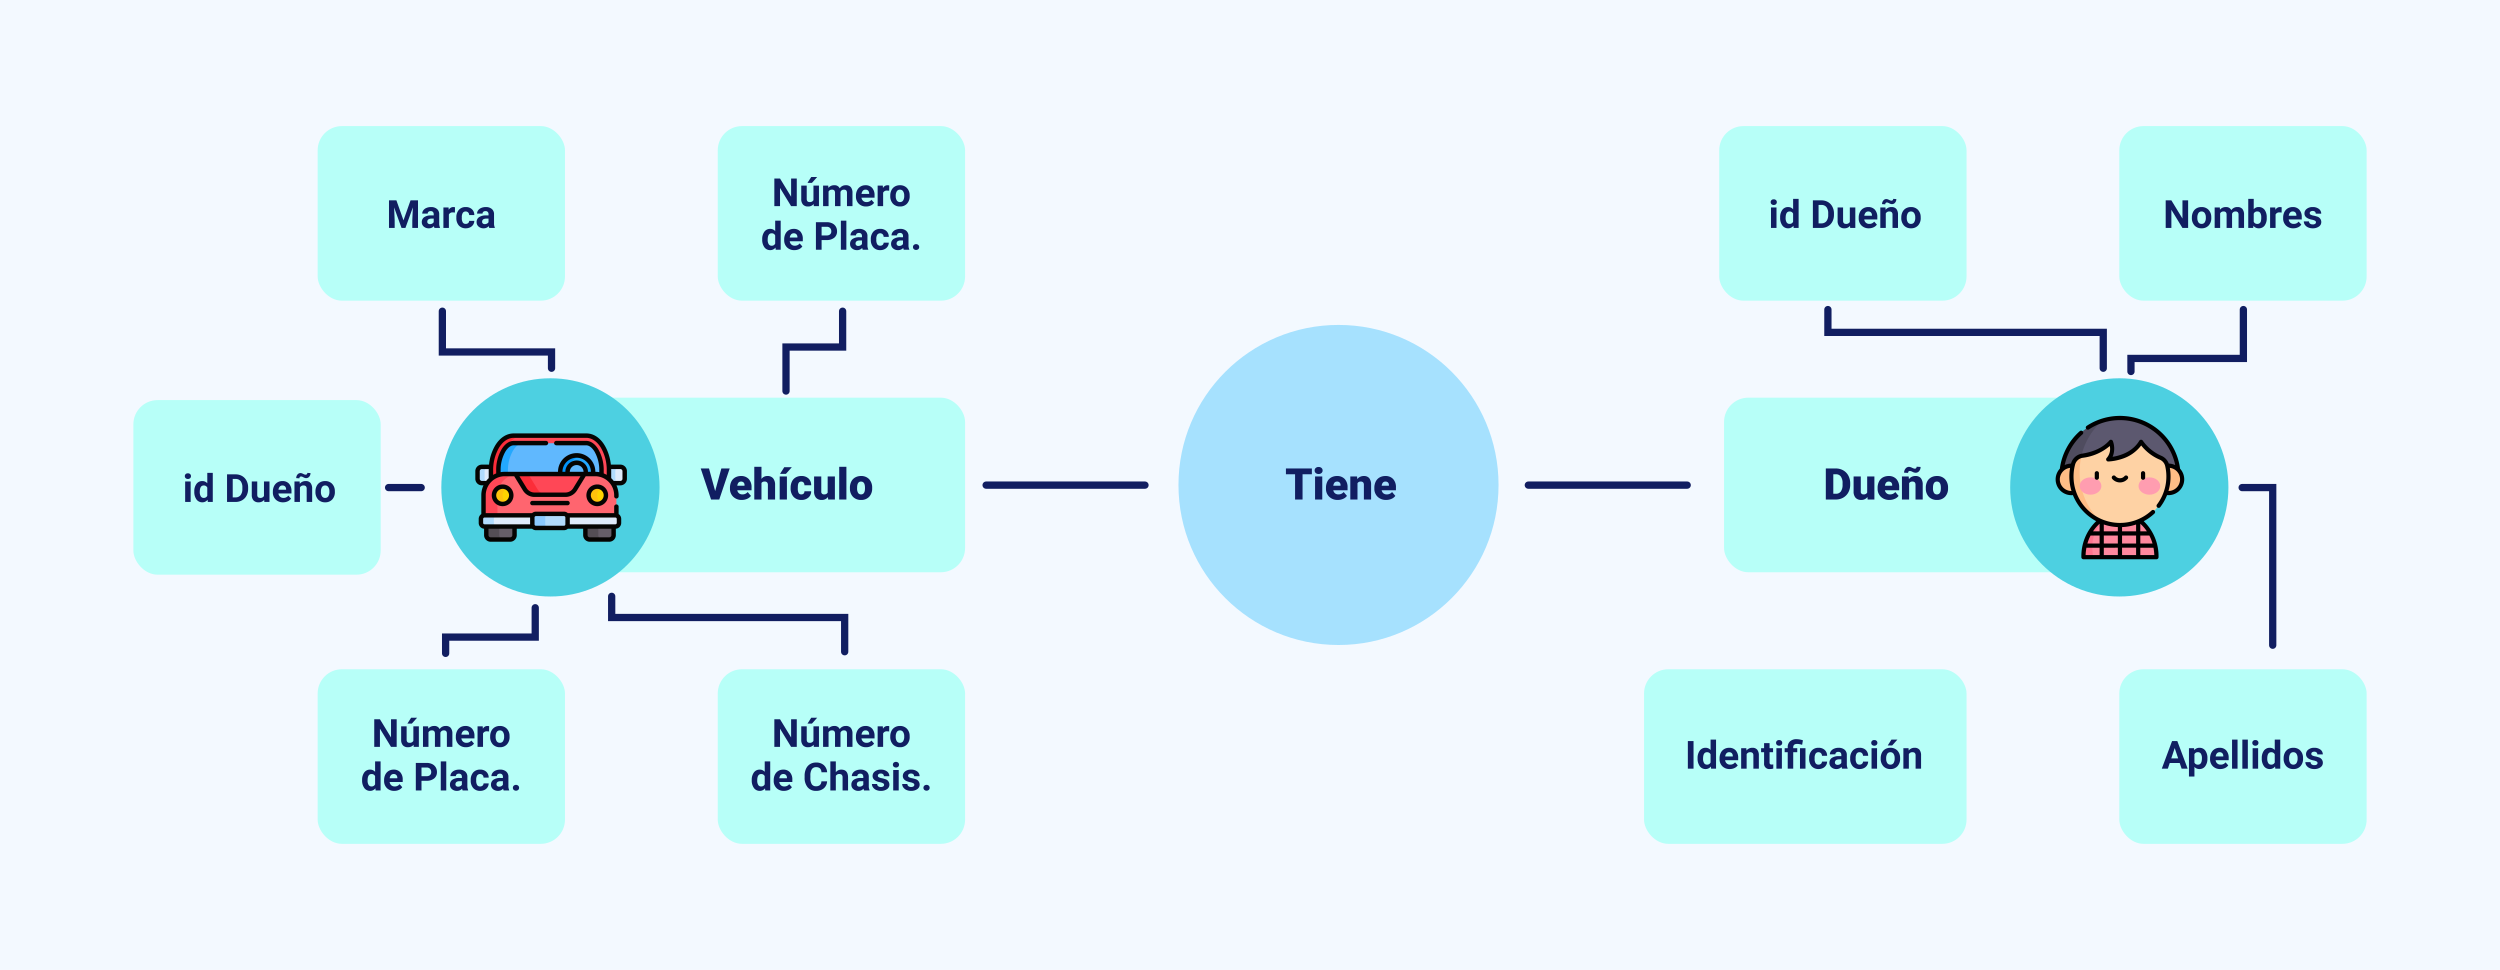 <svg id="Grupo_21471" data-name="Grupo 21471" xmlns="http://www.w3.org/2000/svg" width="1031" height="400" viewBox="0 0 1031 400">
  <rect id="Rectángulo_5188" data-name="Rectángulo 5188" width="1031" height="400" fill="#f3f9ff"/>
  <g id="Grupo_21469" data-name="Grupo 21469" transform="translate(55 52)">
    <rect id="Rectángulo_4894" data-name="Rectángulo 4894" width="162" height="72" rx="10" transform="translate(181 112)" fill="#b7fff8"/>
    <rect id="Rectángulo_4906" data-name="Rectángulo 4906" width="163" height="72" rx="10" transform="translate(656 112)" fill="#b7fff8"/>
    <rect id="Rectángulo_4895" data-name="Rectángulo 4895" width="102" height="72" rx="10" transform="translate(241)" fill="#b7fff8"/>
    <rect id="Rectángulo_4907" data-name="Rectángulo 4907" width="102" height="72" rx="10" transform="translate(819)" fill="#b7fff8"/>
    <rect id="Rectángulo_4905" data-name="Rectángulo 4905" width="102" height="72" rx="10" transform="translate(241 224)" fill="#b7fff8"/>
    <rect id="Rectángulo_4910" data-name="Rectángulo 4910" width="102" height="72" rx="10" transform="translate(819 224)" fill="#b7fff8"/>
    <rect id="Rectángulo_4902" data-name="Rectángulo 4902" width="102" height="72" rx="10" transform="translate(76)" fill="#b7fff8"/>
    <rect id="Rectángulo_4908" data-name="Rectángulo 4908" width="102" height="72" rx="10" transform="translate(654)" fill="#b7fff8"/>
    <rect id="Rectángulo_4904" data-name="Rectángulo 4904" width="102" height="72" rx="10" transform="translate(76 224)" fill="#b7fff8"/>
    <rect id="Rectángulo_4909" data-name="Rectángulo 4909" width="133" height="72" rx="10" transform="translate(623 224)" fill="#b7fff8"/>
    <rect id="Rectángulo_4903" data-name="Rectángulo 4903" width="102" height="72" rx="10" transform="translate(0 113)" fill="#b7fff8"/>
    <circle id="Elipse_1210" data-name="Elipse 1210" cx="66" cy="66" r="66" transform="translate(431 82)" fill="#a6e1fe"/>
    <path id="Trazado_2618" data-name="Trazado 2618" d="M6162,2285.5h65.514" transform="translate(-5810.324 -2137.431)" fill="none" stroke="#111e61" stroke-linecap="round" stroke-width="3"/>
    <path id="Trazado_2617" data-name="Trazado 2617" d="M6162,2285.5h65.514" transform="translate(-5586.717 -2137.431)" fill="none" stroke="#111e61" stroke-linecap="round" stroke-width="3"/>
    <path id="Trazado_101120" data-name="Trazado 101120" d="M5.933-3.48,8.481-12.8h3.445L7.62,0H4.245L-.026-12.8H3.393Zm11,3.656a4.889,4.889,0,0,1-3.542-1.305,4.507,4.507,0,0,1-1.354-3.4v-.246a5.84,5.84,0,0,1,.541-2.575,3.955,3.955,0,0,1,1.578-1.727,4.763,4.763,0,0,1,2.461-.611,4.117,4.117,0,0,1,3.164,1.244,4.887,4.887,0,0,1,1.16,3.467v1.151H15.056a2.135,2.135,0,0,0,.694,1.257,2.066,2.066,0,0,0,1.389.457,2.662,2.662,0,0,0,2.2-.984l1.354,1.6A3.784,3.784,0,0,1,19.121-.277,5.3,5.3,0,0,1,16.937.176ZM16.6-7.4q-1.3,0-1.547,1.723h2.988v-.229a1.467,1.467,0,0,0-.36-1.1A1.434,1.434,0,0,0,16.6-7.4Zm8.429-1.09a2.964,2.964,0,0,1,2.426-1.2,2.956,2.956,0,0,1,2.373.932A4.186,4.186,0,0,1,30.647-6V0H27.677V-5.933a1.674,1.674,0,0,0-.308-1.112A1.322,1.322,0,0,0,26.323-7.4a1.424,1.424,0,0,0-1.292.58V0H22.069V-13.5h2.962ZM35.525,0H32.546V-9.51h2.979ZM34.418-13.324h3.129L35.1-10.564l-2.417,0ZM41.449-2.109a1.317,1.317,0,0,0,.967-.338,1.241,1.241,0,0,0,.334-.945h2.777A3.288,3.288,0,0,1,44.407-.826a4.168,4.168,0,0,1-2.887,1,4.22,4.22,0,0,1-3.27-1.3,5.125,5.125,0,0,1-1.2-3.6v-.123A5.792,5.792,0,0,1,37.586-7.4a3.872,3.872,0,0,1,1.534-1.7,4.573,4.573,0,0,1,2.373-.593,4.116,4.116,0,0,1,2.944,1.028,3.647,3.647,0,0,1,1.09,2.786H42.75A1.626,1.626,0,0,0,42.39-7a1.244,1.244,0,0,0-.967-.4q-1.151,0-1.345,1.468a10.357,10.357,0,0,0-.062,1.283,4.068,4.068,0,0,0,.343,1.986A1.187,1.187,0,0,0,41.449-2.109Zm11,1.081A3.054,3.054,0,0,1,49.9.176a3,3,0,0,1-2.369-.91,3.826,3.826,0,0,1-.8-2.615V-9.51h2.962v6.179A1.065,1.065,0,0,0,50.88-2.109a1.548,1.548,0,0,0,1.45-.729V-9.51H55.31V0H52.532ZM60.056,0H57.085V-13.5h2.971Zm1.45-4.843a5.613,5.613,0,0,1,.554-2.536A3.96,3.96,0,0,1,63.65-9.088a4.791,4.791,0,0,1,2.435-.6,4.373,4.373,0,0,1,3.366,1.323,5.076,5.076,0,0,1,1.23,3.6v.105a4.925,4.925,0,0,1-1.235,3.529A4.384,4.384,0,0,1,66.1.176a4.434,4.434,0,0,1-3.261-1.217,4.761,4.761,0,0,1-1.327-3.3Zm2.962.185a3.538,3.538,0,0,0,.413,1.934,1.376,1.376,0,0,0,1.222.615q1.582,0,1.617-2.435v-.3q0-2.558-1.635-2.558-1.485,0-1.608,2.206Z" transform="translate(234 154)" fill="#111e61"/>
    <path id="Trazado_101119" data-name="Trazado 101119" d="M11.013-10.415H7.172V0H4.087V-10.415H.316V-12.8h10.7ZM15.3,0H12.331V-9.51H15.3ZM12.155-11.971a1.334,1.334,0,0,1,.457-1.043,1.718,1.718,0,0,1,1.187-.407,1.718,1.718,0,0,1,1.187.407,1.334,1.334,0,0,1,.457,1.043,1.334,1.334,0,0,1-.457,1.043,1.718,1.718,0,0,1-1.187.407,1.718,1.718,0,0,1-1.187-.407A1.334,1.334,0,0,1,12.155-11.971ZM21.727.176a4.889,4.889,0,0,1-3.542-1.305,4.507,4.507,0,0,1-1.354-3.4v-.246a5.84,5.84,0,0,1,.541-2.575,3.955,3.955,0,0,1,1.578-1.727,4.763,4.763,0,0,1,2.461-.611,4.117,4.117,0,0,1,3.164,1.244,4.887,4.887,0,0,1,1.16,3.467v1.151H19.846a2.135,2.135,0,0,0,.694,1.257,2.066,2.066,0,0,0,1.389.457,2.662,2.662,0,0,0,2.2-.984l1.354,1.6A3.784,3.784,0,0,1,23.911-.277,5.3,5.3,0,0,1,21.727.176ZM21.393-7.4q-1.3,0-1.547,1.723h2.988v-.229a1.467,1.467,0,0,0-.36-1.1A1.434,1.434,0,0,0,21.393-7.4ZM29.646-9.51l.1,1.116a3.225,3.225,0,0,1,2.716-1.292,2.713,2.713,0,0,1,2.219.888,4.226,4.226,0,0,1,.76,2.672V0H32.467V-6a1.6,1.6,0,0,0-.29-1.059A1.342,1.342,0,0,0,31.122-7.4a1.413,1.413,0,0,0-1.292.686V0H26.868V-9.51ZM41.678.176a4.889,4.889,0,0,1-3.542-1.305,4.507,4.507,0,0,1-1.354-3.4v-.246a5.84,5.84,0,0,1,.541-2.575A3.955,3.955,0,0,1,38.9-9.075a4.763,4.763,0,0,1,2.461-.611,4.117,4.117,0,0,1,3.164,1.244,4.887,4.887,0,0,1,1.16,3.467v1.151H39.8a2.135,2.135,0,0,0,.694,1.257,2.066,2.066,0,0,0,1.389.457,2.662,2.662,0,0,0,2.2-.984l1.354,1.6A3.784,3.784,0,0,1,43.862-.277,5.3,5.3,0,0,1,41.678.176ZM41.344-7.4q-1.3,0-1.547,1.723h2.988v-.229a1.467,1.467,0,0,0-.36-1.1A1.434,1.434,0,0,0,41.344-7.4Z" transform="translate(475 154)" fill="#111e61"/>
    <path id="Trazado_101116" data-name="Trazado 101116" d="M.967,0V-12.8H5.089a6.064,6.064,0,0,1,3.05.769,5.406,5.406,0,0,1,2.114,2.171,6.554,6.554,0,0,1,.769,3.142v.589a6.592,6.592,0,0,1-.743,3.151A5.429,5.429,0,0,1,8.187-.8a5.93,5.93,0,0,1-3.01.8ZM4.052-10.415v8.042H5.124a2.4,2.4,0,0,0,2.039-.945,4.63,4.63,0,0,0,.712-2.808V-6.68a4.592,4.592,0,0,0-.712-2.795,2.442,2.442,0,0,0-2.074-.94Zm14.08,9.387a3.054,3.054,0,0,1-2.54,1.2,3,3,0,0,1-2.369-.91,3.826,3.826,0,0,1-.8-2.615V-9.51h2.962v6.179a1.065,1.065,0,0,0,1.187,1.222,1.548,1.548,0,0,0,1.45-.729V-9.51H21V0H18.22ZM27.22.176a4.889,4.889,0,0,1-3.542-1.305,4.507,4.507,0,0,1-1.354-3.4v-.246a5.84,5.84,0,0,1,.541-2.575,3.955,3.955,0,0,1,1.578-1.727A4.763,4.763,0,0,1,26.9-9.686a4.117,4.117,0,0,1,3.164,1.244,4.887,4.887,0,0,1,1.16,3.467v1.151H25.339a2.135,2.135,0,0,0,.694,1.257,2.066,2.066,0,0,0,1.389.457,2.662,2.662,0,0,0,2.2-.984l1.354,1.6A3.784,3.784,0,0,1,29.4-.277,5.3,5.3,0,0,1,27.22.176ZM26.886-7.4q-1.3,0-1.547,1.723h2.988v-.229a1.467,1.467,0,0,0-.36-1.1A1.434,1.434,0,0,0,26.886-7.4ZM35.139-9.51l.1,1.116a3.225,3.225,0,0,1,2.716-1.292A2.713,2.713,0,0,1,40.17-8.8a4.226,4.226,0,0,1,.76,2.672V0H37.96V-6a1.6,1.6,0,0,0-.29-1.059A1.342,1.342,0,0,0,36.615-7.4a1.413,1.413,0,0,0-1.292.686V0H32.361V-9.51Zm4.913-3.92a2.562,2.562,0,0,1-.584,1.7,1.813,1.813,0,0,1-1.446.7,2.852,2.852,0,0,1-1.292-.369,2.7,2.7,0,0,0-1.151-.369.66.66,0,0,0-.479.193.8.8,0,0,0-.2.6l-1.644-.088a2.576,2.576,0,0,1,.584-1.687,1.793,1.793,0,0,1,1.437-.712,2.967,2.967,0,0,1,1.151.325,7.07,7.07,0,0,0,.9.369,1.74,1.74,0,0,0,.4.044.671.671,0,0,0,.483-.2.807.807,0,0,0,.2-.6ZM42.2-4.843a5.613,5.613,0,0,1,.554-2.536,3.96,3.96,0,0,1,1.591-1.709,4.791,4.791,0,0,1,2.435-.6,4.373,4.373,0,0,1,3.366,1.323,5.076,5.076,0,0,1,1.23,3.6v.105a4.925,4.925,0,0,1-1.235,3.529A4.384,4.384,0,0,1,46.793.176a4.434,4.434,0,0,1-3.261-1.217,4.761,4.761,0,0,1-1.327-3.3Zm2.962.185a3.538,3.538,0,0,0,.413,1.934,1.376,1.376,0,0,0,1.222.615q1.582,0,1.617-2.435v-.3q0-2.558-1.635-2.558-1.485,0-1.608,2.206Z" transform="translate(697 154)" fill="#111e61"/>
    <path id="Trazado_101121" data-name="Trazado 101121" d="M-18.41,0h-2.344l-4.562-7.484V0H-27.66V-11.375h2.344l4.57,7.5v-7.5h2.336Zm6.961-.859A2.831,2.831,0,0,1-13.762.156a2.67,2.67,0,0,1-2.074-.781,3.335,3.335,0,0,1-.73-2.289V-8.453h2.258v5.467q0,1.322,1.2,1.322a1.63,1.63,0,0,0,1.578-.8V-8.453h2.266V0h-2.125ZM-12.457-12H-10L-12.16-9.578H-14Zm7.016,3.547.07.945a2.971,2.971,0,0,1,2.43-1.1A2.255,2.255,0,0,1-.7-7.32,2.9,2.9,0,0,1,1.84-8.609a2.521,2.521,0,0,1,2.047.8A3.681,3.681,0,0,1,4.559-5.4V0H2.293V-5.4a1.616,1.616,0,0,0-.281-1.053,1.245,1.245,0,0,0-.992-.333,1.409,1.409,0,0,0-1.406.971L-.379,0H-2.637V-5.4A1.6,1.6,0,0,0-2.926-6.46a1.257,1.257,0,0,0-.984-.329,1.463,1.463,0,0,0-1.391.8V0H-7.559V-8.453ZM10.184.156A4.15,4.15,0,0,1,7.156-.984,4.054,4.054,0,0,1,5.988-4.023v-.219A5.106,5.106,0,0,1,6.48-6.52,3.612,3.612,0,0,1,7.875-8.066a3.914,3.914,0,0,1,2.059-.543,3.508,3.508,0,0,1,2.73,1.094,4.444,4.444,0,0,1,1,3.1v.922H8.277a2.1,2.1,0,0,0,.66,1.328,2,2,0,0,0,1.395.5,2.437,2.437,0,0,0,2.039-.945L13.48-1.367A3.389,3.389,0,0,1,12.105-.246,4.511,4.511,0,0,1,10.184.156ZM9.926-6.789a1.411,1.411,0,0,0-1.09.455,2.357,2.357,0,0,0-.535,1.3h3.141v-.181a1.681,1.681,0,0,0-.406-1.165A1.456,1.456,0,0,0,9.926-6.789Zm9.766.453a6.134,6.134,0,0,0-.812-.062,1.654,1.654,0,0,0-1.68.867V0H14.941V-8.453h2.133l.063,1.008A2.092,2.092,0,0,1,19.02-8.609a2.366,2.366,0,0,1,.7.1ZM20.145-4.3a5.013,5.013,0,0,1,.484-2.242A3.546,3.546,0,0,1,22.023-8.07a4.069,4.069,0,0,1,2.113-.539A3.849,3.849,0,0,1,26.93-7.562a4.2,4.2,0,0,1,1.207,2.844l.016.578A4.418,4.418,0,0,1,27.066-1.02,3.775,3.775,0,0,1,24.152.156a3.793,3.793,0,0,1-2.918-1.172A4.5,4.5,0,0,1,20.145-4.2Zm2.258.16A3.16,3.16,0,0,0,22.855-2.3a1.5,1.5,0,0,0,1.3.638,1.5,1.5,0,0,0,1.281-.63,3.457,3.457,0,0,0,.461-2.015,3.128,3.128,0,0,0-.461-1.831,1.5,1.5,0,0,0-1.3-.649,1.474,1.474,0,0,0-1.281.646A3.516,3.516,0,0,0,22.4-4.144ZM-32.664,13.711a5.094,5.094,0,0,1,.887-3.148,2.877,2.877,0,0,1,2.426-1.172,2.589,2.589,0,0,1,2.039.922V6h2.266V18h-2.039l-.109-.9a2.657,2.657,0,0,1-2.172,1.055,2.869,2.869,0,0,1-2.395-1.176A5.258,5.258,0,0,1-32.664,13.711Zm2.258.161a3.355,3.355,0,0,0,.414,1.829,1.348,1.348,0,0,0,1.2.636,1.51,1.51,0,0,0,1.477-.887V12.1a1.489,1.489,0,0,0-1.461-.887Q-30.406,11.211-30.406,13.872Zm11,4.285a4.15,4.15,0,0,1-3.027-1.141A4.054,4.054,0,0,1-23.6,13.977v-.219a5.106,5.106,0,0,1,.492-2.277,3.612,3.612,0,0,1,1.395-1.547,3.914,3.914,0,0,1,2.059-.543,3.508,3.508,0,0,1,2.73,1.094,4.444,4.444,0,0,1,1,3.1v.922h-5.383a2.1,2.1,0,0,0,.66,1.328,2,2,0,0,0,1.395.5,2.437,2.437,0,0,0,2.039-.945l1.109,1.242a3.389,3.389,0,0,1-1.375,1.121A4.511,4.511,0,0,1-19.406,18.156Zm-.258-6.945a1.411,1.411,0,0,0-1.09.455,2.357,2.357,0,0,0-.535,1.3h3.141v-.181a1.681,1.681,0,0,0-.406-1.165A1.456,1.456,0,0,0-19.664,11.211Zm11.492,2.781V18h-2.344V6.625h4.438a5.134,5.134,0,0,1,2.254.469,3.454,3.454,0,0,1,1.5,1.332A3.714,3.714,0,0,1-1.8,10.391a3.266,3.266,0,0,1-1.145,2.637,4.767,4.767,0,0,1-3.168.965Zm0-1.9h2.094a2.059,2.059,0,0,0,1.418-.437,1.591,1.591,0,0,0,.488-1.25,1.876,1.876,0,0,0-.492-1.352,1.839,1.839,0,0,0-1.359-.531H-8.172ZM2.039,18H-.227V6H2.039ZM8.8,18a2.507,2.507,0,0,1-.227-.758,2.732,2.732,0,0,1-2.133.914,3,3,0,0,1-2.059-.719,2.312,2.312,0,0,1-.816-1.812,2.389,2.389,0,0,1,1-2.062,4.915,4.915,0,0,1,2.879-.727H8.477v-.484a1.393,1.393,0,0,0-.3-.937,1.183,1.183,0,0,0-.949-.352,1.345,1.345,0,0,0-.895.273.929.929,0,0,0-.324.75H3.75A2.268,2.268,0,0,1,4.2,10.727a3,3,0,0,1,1.281-.98,4.669,4.669,0,0,1,1.859-.355,3.689,3.689,0,0,1,2.48.785,2.747,2.747,0,0,1,.918,2.207v3.664a4.041,4.041,0,0,0,.336,1.82V18ZM6.93,16.43a1.945,1.945,0,0,0,.922-.223,1.462,1.462,0,0,0,.625-.6V14.156H7.633q-1.7,0-1.8,1.172l-.008.133a.9.9,0,0,0,.3.7A1.153,1.153,0,0,0,6.93,16.43Zm9.063-.094a1.481,1.481,0,0,0,1.016-.344,1.2,1.2,0,0,0,.406-.914h2.117a2.9,2.9,0,0,1-.469,1.574A3.093,3.093,0,0,1,17.8,17.762a3.949,3.949,0,0,1-1.77.395A3.67,3.67,0,0,1,13.172,17a4.56,4.56,0,0,1-1.047-3.184v-.148a4.508,4.508,0,0,1,1.039-3.117,3.627,3.627,0,0,1,2.852-1.164,3.555,3.555,0,0,1,2.543.9,3.2,3.2,0,0,1,.973,2.4H17.414a1.551,1.551,0,0,0-.406-1.072,1.51,1.51,0,0,0-2.223.163,3.333,3.333,0,0,0-.4,1.866v.235a3.375,3.375,0,0,0,.4,1.878A1.377,1.377,0,0,0,15.992,16.336ZM25.719,18a2.507,2.507,0,0,1-.227-.758,2.732,2.732,0,0,1-2.133.914,3,3,0,0,1-2.059-.719,2.312,2.312,0,0,1-.816-1.812,2.389,2.389,0,0,1,1-2.062,4.915,4.915,0,0,1,2.879-.727H25.4v-.484a1.393,1.393,0,0,0-.3-.937,1.183,1.183,0,0,0-.949-.352,1.345,1.345,0,0,0-.895.273.929.929,0,0,0-.324.75H20.672a2.268,2.268,0,0,1,.453-1.359,3,3,0,0,1,1.281-.98,4.669,4.669,0,0,1,1.859-.355,3.689,3.689,0,0,1,2.48.785,2.747,2.747,0,0,1,.918,2.207v3.664A4.041,4.041,0,0,0,28,17.867V18Zm-1.867-1.57a1.945,1.945,0,0,0,.922-.223,1.462,1.462,0,0,0,.625-.6V14.156h-.844q-1.7,0-1.8,1.172l-.008.133a.9.9,0,0,0,.3.7A1.153,1.153,0,0,0,23.852,16.43Zm5.664.461a1.137,1.137,0,0,1,.363-.875,1.412,1.412,0,0,1,1.828,0,1.137,1.137,0,0,1,.363.875,1.121,1.121,0,0,1-.359.863,1.435,1.435,0,0,1-1.836,0A1.121,1.121,0,0,1,29.516,16.891Z" transform="translate(292 33)" fill="#111e61"/>
    <path id="Trazado_101122" data-name="Trazado 101122" d="M-18.523-11.375l2.922,8.25,2.906-8.25h3.078V0h-2.352V-3.109l.234-5.367L-14.8,0h-1.609l-3.062-8.469.234,5.359V0h-2.344V-11.375ZM-2.82,0a2.507,2.507,0,0,1-.227-.758A2.732,2.732,0,0,1-5.18.156,3,3,0,0,1-7.238-.562a2.312,2.312,0,0,1-.816-1.812,2.389,2.389,0,0,1,1-2.062A4.915,4.915,0,0,1-4.18-5.164h1.039v-.484a1.393,1.393,0,0,0-.3-.937,1.183,1.183,0,0,0-.949-.352,1.345,1.345,0,0,0-.895.273.929.929,0,0,0-.324.75H-7.867a2.268,2.268,0,0,1,.453-1.359,3,3,0,0,1,1.281-.98,4.669,4.669,0,0,1,1.859-.355,3.689,3.689,0,0,1,2.48.785A2.747,2.747,0,0,1-.875-5.617v3.664A4.041,4.041,0,0,0-.539-.133V0ZM-4.687-1.57a1.945,1.945,0,0,0,.922-.223,1.462,1.462,0,0,0,.625-.6V-3.844h-.844q-1.7,0-1.8,1.172l-.008.133a.9.9,0,0,0,.3.7A1.153,1.153,0,0,0-4.687-1.57Zm10.3-4.766A6.134,6.134,0,0,0,4.8-6.4a1.654,1.654,0,0,0-1.68.867V0H.859V-8.453H2.992l.063,1.008A2.092,2.092,0,0,1,4.938-8.609a2.366,2.366,0,0,1,.7.1Zm4.453,4.672a1.481,1.481,0,0,0,1.016-.344,1.2,1.2,0,0,0,.406-.914H13.6a2.9,2.9,0,0,1-.469,1.574A3.093,3.093,0,0,1,11.871-.238,3.949,3.949,0,0,1,10.1.156,3.67,3.67,0,0,1,7.242-1,4.56,4.56,0,0,1,6.2-4.18v-.148A4.508,4.508,0,0,1,7.234-7.445a3.627,3.627,0,0,1,2.852-1.164,3.555,3.555,0,0,1,2.543.9A3.2,3.2,0,0,1,13.6-5.3H11.484a1.551,1.551,0,0,0-.406-1.072,1.354,1.354,0,0,0-1.031-.412,1.36,1.36,0,0,0-1.191.575,3.333,3.333,0,0,0-.4,1.866v.235a3.375,3.375,0,0,0,.4,1.878A1.377,1.377,0,0,0,10.063-1.664ZM19.789,0a2.507,2.507,0,0,1-.227-.758A2.732,2.732,0,0,1,17.43.156a3,3,0,0,1-2.059-.719,2.312,2.312,0,0,1-.816-1.812,2.389,2.389,0,0,1,1-2.062,4.915,4.915,0,0,1,2.879-.727h1.039v-.484a1.393,1.393,0,0,0-.3-.937,1.183,1.183,0,0,0-.949-.352,1.345,1.345,0,0,0-.895.273.929.929,0,0,0-.324.75H14.742A2.268,2.268,0,0,1,15.2-7.273a3,3,0,0,1,1.281-.98,4.669,4.669,0,0,1,1.859-.355,3.689,3.689,0,0,1,2.48.785,2.747,2.747,0,0,1,.918,2.207v3.664a4.041,4.041,0,0,0,.336,1.82V0ZM17.922-1.57a1.945,1.945,0,0,0,.922-.223,1.462,1.462,0,0,0,.625-.6V-3.844h-.844q-1.7,0-1.8,1.172l-.008.133a.9.9,0,0,0,.3.7A1.153,1.153,0,0,0,17.922-1.57Z" transform="translate(127 42)" fill="#111e61"/>
    <path id="Trazado_101123" data-name="Trazado 101123" d="M-28.375,0h-2.266V-8.453h2.266Zm-2.4-10.641a1.112,1.112,0,0,1,.34-.836,1.277,1.277,0,0,1,.926-.328,1.28,1.28,0,0,1,.922.328,1.105,1.105,0,0,1,.344.836,1.108,1.108,0,0,1-.348.844,1.283,1.283,0,0,1-.918.328,1.283,1.283,0,0,1-.918-.328A1.108,1.108,0,0,1-30.773-10.641Zm3.906,6.352a5.094,5.094,0,0,1,.887-3.148,2.877,2.877,0,0,1,2.426-1.172,2.589,2.589,0,0,1,2.039.922V-12h2.266V0h-2.039L-21.4-.9A2.657,2.657,0,0,1-23.57.156,2.869,2.869,0,0,1-25.965-1.02,5.258,5.258,0,0,1-26.867-4.289Zm2.258.161A3.355,3.355,0,0,0-24.2-2.3a1.348,1.348,0,0,0,1.2.636,1.51,1.51,0,0,0,1.477-.887V-5.9a1.489,1.489,0,0,0-1.461-.887Q-24.609-6.789-24.609-4.128ZM-13.367,0V-11.375h3.5a5.315,5.315,0,0,1,2.684.676A4.712,4.712,0,0,1-5.336-8.777a5.928,5.928,0,0,1,.664,2.832v.523A5.945,5.945,0,0,1-5.324-2.6,4.672,4.672,0,0,1-7.164-.687,5.355,5.355,0,0,1-9.844,0Zm2.344-9.477v7.594h1.133a2.545,2.545,0,0,0,2.1-.9,4.06,4.06,0,0,0,.742-2.57v-.6a4.124,4.124,0,0,0-.719-2.629,2.537,2.537,0,0,0-2.1-.895ZM1.945-.859A2.831,2.831,0,0,1-.367.156,2.67,2.67,0,0,1-2.441-.625a3.335,3.335,0,0,1-.73-2.289V-8.453H-.914v5.467q0,1.322,1.2,1.322a1.63,1.63,0,0,0,1.578-.8V-8.453H4.133V0H2.008ZM9.727.156A4.15,4.15,0,0,1,6.7-.984,4.054,4.054,0,0,1,5.531-4.023v-.219A5.106,5.106,0,0,1,6.023-6.52,3.612,3.612,0,0,1,7.418-8.066a3.914,3.914,0,0,1,2.059-.543,3.508,3.508,0,0,1,2.73,1.094,4.444,4.444,0,0,1,1,3.1v.922H7.82a2.1,2.1,0,0,0,.66,1.328,2,2,0,0,0,1.395.5,2.437,2.437,0,0,0,2.039-.945l1.109,1.242A3.389,3.389,0,0,1,11.648-.246,4.511,4.511,0,0,1,9.727.156ZM9.469-6.789a1.411,1.411,0,0,0-1.09.455,2.357,2.357,0,0,0-.535,1.3h3.141v-.181a1.681,1.681,0,0,0-.406-1.165A1.456,1.456,0,0,0,9.469-6.789Zm7.094-1.664.07.977a2.951,2.951,0,0,1,2.43-1.133,2.453,2.453,0,0,1,2,.789,3.682,3.682,0,0,1,.672,2.359V0H19.477V-5.419a1.47,1.47,0,0,0-.312-1.045,1.4,1.4,0,0,0-1.039-.325,1.553,1.553,0,0,0-1.43.814V0H14.438V-8.453ZM21.047-11.9a2.187,2.187,0,0,1-.516,1.48,1.6,1.6,0,0,1-1.258.6,1.908,1.908,0,0,1-.527-.066,3.539,3.539,0,0,1-.637-.285,3.435,3.435,0,0,0-.586-.27,1.432,1.432,0,0,0-.391-.051.627.627,0,0,0-.465.2.759.759,0,0,0-.191.555L15.164-9.82a2.22,2.22,0,0,1,.512-1.477,1.578,1.578,0,0,1,1.254-.609,1.614,1.614,0,0,1,.441.059,4.86,4.86,0,0,1,.676.285,4.392,4.392,0,0,0,.648.273,1.48,1.48,0,0,0,.375.047.659.659,0,0,0,.473-.191.728.728,0,0,0,.2-.551ZM23.094-4.3a5.013,5.013,0,0,1,.484-2.242A3.546,3.546,0,0,1,24.973-8.07a4.069,4.069,0,0,1,2.113-.539,3.849,3.849,0,0,1,2.793,1.047,4.2,4.2,0,0,1,1.207,2.844l.016.578A4.418,4.418,0,0,1,30.016-1.02,3.775,3.775,0,0,1,27.1.156a3.793,3.793,0,0,1-2.918-1.172A4.5,4.5,0,0,1,23.094-4.2Zm2.258.16A3.16,3.16,0,0,0,25.8-2.3a1.5,1.5,0,0,0,1.3.638,1.5,1.5,0,0,0,1.281-.63,3.457,3.457,0,0,0,.461-2.015,3.128,3.128,0,0,0-.461-1.831,1.5,1.5,0,0,0-1.3-.649,1.474,1.474,0,0,0-1.281.646A3.516,3.516,0,0,0,25.352-4.144Z" transform="translate(52 155)" fill="#111e61"/>
    <path id="Trazado_101114" data-name="Trazado 101114" d="M-28.375,0h-2.266V-8.453h2.266Zm-2.4-10.641a1.112,1.112,0,0,1,.34-.836,1.277,1.277,0,0,1,.926-.328,1.28,1.28,0,0,1,.922.328,1.105,1.105,0,0,1,.344.836,1.108,1.108,0,0,1-.348.844,1.283,1.283,0,0,1-.918.328,1.283,1.283,0,0,1-.918-.328A1.108,1.108,0,0,1-30.773-10.641Zm3.906,6.352a5.094,5.094,0,0,1,.887-3.148,2.877,2.877,0,0,1,2.426-1.172,2.589,2.589,0,0,1,2.039.922V-12h2.266V0h-2.039L-21.4-.9A2.657,2.657,0,0,1-23.57.156,2.869,2.869,0,0,1-25.965-1.02,5.258,5.258,0,0,1-26.867-4.289Zm2.258.161A3.355,3.355,0,0,0-24.2-2.3a1.348,1.348,0,0,0,1.2.636,1.51,1.51,0,0,0,1.477-.887V-5.9a1.489,1.489,0,0,0-1.461-.887Q-24.609-6.789-24.609-4.128ZM-13.367,0V-11.375h3.5a5.315,5.315,0,0,1,2.684.676A4.712,4.712,0,0,1-5.336-8.777a5.928,5.928,0,0,1,.664,2.832v.523A5.945,5.945,0,0,1-5.324-2.6,4.672,4.672,0,0,1-7.164-.687,5.355,5.355,0,0,1-9.844,0Zm2.344-9.477v7.594h1.133a2.545,2.545,0,0,0,2.1-.9,4.06,4.06,0,0,0,.742-2.57v-.6a4.124,4.124,0,0,0-.719-2.629,2.537,2.537,0,0,0-2.1-.895ZM1.945-.859A2.831,2.831,0,0,1-.367.156,2.67,2.67,0,0,1-2.441-.625a3.335,3.335,0,0,1-.73-2.289V-8.453H-.914v5.467q0,1.322,1.2,1.322a1.63,1.63,0,0,0,1.578-.8V-8.453H4.133V0H2.008ZM9.727.156A4.15,4.15,0,0,1,6.7-.984,4.054,4.054,0,0,1,5.531-4.023v-.219A5.106,5.106,0,0,1,6.023-6.52,3.612,3.612,0,0,1,7.418-8.066a3.914,3.914,0,0,1,2.059-.543,3.508,3.508,0,0,1,2.73,1.094,4.444,4.444,0,0,1,1,3.1v.922H7.82a2.1,2.1,0,0,0,.66,1.328,2,2,0,0,0,1.395.5,2.437,2.437,0,0,0,2.039-.945l1.109,1.242A3.389,3.389,0,0,1,11.648-.246,4.511,4.511,0,0,1,9.727.156ZM9.469-6.789a1.411,1.411,0,0,0-1.09.455,2.357,2.357,0,0,0-.535,1.3h3.141v-.181a1.681,1.681,0,0,0-.406-1.165A1.456,1.456,0,0,0,9.469-6.789Zm7.094-1.664.07.977a2.951,2.951,0,0,1,2.43-1.133,2.453,2.453,0,0,1,2,.789,3.682,3.682,0,0,1,.672,2.359V0H19.477V-5.419a1.47,1.47,0,0,0-.312-1.045,1.4,1.4,0,0,0-1.039-.325,1.553,1.553,0,0,0-1.43.814V0H14.438V-8.453ZM21.047-11.9a2.187,2.187,0,0,1-.516,1.48,1.6,1.6,0,0,1-1.258.6,1.908,1.908,0,0,1-.527-.066,3.539,3.539,0,0,1-.637-.285,3.435,3.435,0,0,0-.586-.27,1.432,1.432,0,0,0-.391-.051.627.627,0,0,0-.465.2.759.759,0,0,0-.191.555L15.164-9.82a2.22,2.22,0,0,1,.512-1.477,1.578,1.578,0,0,1,1.254-.609,1.614,1.614,0,0,1,.441.059,4.86,4.86,0,0,1,.676.285,4.392,4.392,0,0,0,.648.273,1.48,1.48,0,0,0,.375.047.659.659,0,0,0,.473-.191.728.728,0,0,0,.2-.551ZM23.094-4.3a5.013,5.013,0,0,1,.484-2.242A3.546,3.546,0,0,1,24.973-8.07a4.069,4.069,0,0,1,2.113-.539,3.849,3.849,0,0,1,2.793,1.047,4.2,4.2,0,0,1,1.207,2.844l.016.578A4.418,4.418,0,0,1,30.016-1.02,3.775,3.775,0,0,1,27.1.156a3.793,3.793,0,0,1-2.918-1.172A4.5,4.5,0,0,1,23.094-4.2Zm2.258.16A3.16,3.16,0,0,0,25.8-2.3a1.5,1.5,0,0,0,1.3.638,1.5,1.5,0,0,0,1.281-.63,3.457,3.457,0,0,0,.461-2.015,3.128,3.128,0,0,0-.461-1.831,1.5,1.5,0,0,0-1.3-.649,1.474,1.474,0,0,0-1.281.646A3.516,3.516,0,0,0,25.352-4.144Z" transform="translate(706 42)" fill="#111e61"/>
    <path id="Trazado_101115" data-name="Trazado 101115" d="M-22.617,0h-2.344l-4.562-7.484V0h-2.344V-11.375h2.344l4.57,7.5v-7.5h2.336Zm1.547-4.3a5.013,5.013,0,0,1,.484-2.242A3.546,3.546,0,0,1-19.191-8.07a4.069,4.069,0,0,1,2.113-.539,3.849,3.849,0,0,1,2.793,1.047,4.2,4.2,0,0,1,1.207,2.844l.016.578A4.418,4.418,0,0,1-14.148-1.02,3.775,3.775,0,0,1-17.062.156,3.793,3.793,0,0,1-19.98-1.016,4.5,4.5,0,0,1-21.07-4.2Zm2.258.16A3.16,3.16,0,0,0-18.359-2.3a1.5,1.5,0,0,0,1.3.638,1.5,1.5,0,0,0,1.281-.63,3.457,3.457,0,0,0,.461-2.015,3.128,3.128,0,0,0-.461-1.831,1.5,1.5,0,0,0-1.3-.649,1.474,1.474,0,0,0-1.281.646A3.516,3.516,0,0,0-18.812-4.144Zm9.258-4.309.07.945a2.971,2.971,0,0,1,2.43-1.1A2.255,2.255,0,0,1-4.812-7.32,2.9,2.9,0,0,1-2.273-8.609a2.521,2.521,0,0,1,2.047.8A3.681,3.681,0,0,1,.445-5.4V0H-1.82V-5.4A1.616,1.616,0,0,0-2.1-6.456a1.245,1.245,0,0,0-.992-.333A1.409,1.409,0,0,0-4.5-5.818L-4.492,0H-6.75V-5.4A1.6,1.6,0,0,0-7.039-6.46a1.257,1.257,0,0,0-.984-.329,1.463,1.463,0,0,0-1.391.8V0h-2.258V-8.453ZM9.8-4.148A5.119,5.119,0,0,1,8.93-.98,2.872,2.872,0,0,1,6.508.156,2.639,2.639,0,0,1,4.313-.9l-.1.9H2.18V-12H4.438v4.3a2.571,2.571,0,0,1,2.055-.914A2.9,2.9,0,0,1,8.918-7.473a5.126,5.126,0,0,1,.879,3.2ZM7.539-4.321A3.381,3.381,0,0,0,7.133-6.2a1.372,1.372,0,0,0-1.211-.592A1.489,1.489,0,0,0,4.438-5.9v3.346a1.509,1.509,0,0,0,1.5.893A1.4,1.4,0,0,0,7.375-2.745,5.6,5.6,0,0,0,7.539-4.321Zm8.4-2.015a6.134,6.134,0,0,0-.812-.062,1.654,1.654,0,0,0-1.68.867V0H11.188V-8.453H13.32l.063,1.008a2.092,2.092,0,0,1,1.883-1.164,2.366,2.366,0,0,1,.7.1ZM20.766.156A4.15,4.15,0,0,1,17.738-.984,4.054,4.054,0,0,1,16.57-4.023v-.219a5.106,5.106,0,0,1,.492-2.277,3.612,3.612,0,0,1,1.395-1.547,3.914,3.914,0,0,1,2.059-.543,3.508,3.508,0,0,1,2.73,1.094,4.444,4.444,0,0,1,1,3.1v.922H18.859a2.1,2.1,0,0,0,.66,1.328,2,2,0,0,0,1.395.5,2.437,2.437,0,0,0,2.039-.945l1.109,1.242A3.389,3.389,0,0,1,22.688-.246,4.511,4.511,0,0,1,20.766.156Zm-.258-6.945a1.411,1.411,0,0,0-1.09.455,2.357,2.357,0,0,0-.535,1.3h3.141v-.181a1.681,1.681,0,0,0-.406-1.165A1.456,1.456,0,0,0,20.508-6.789ZM30.1-2.336a.727.727,0,0,0-.41-.652,4.659,4.659,0,0,0-1.316-.426q-3.016-.633-3.016-2.562a2.323,2.323,0,0,1,.934-1.879,3.766,3.766,0,0,1,2.441-.754,4.053,4.053,0,0,1,2.574.758,2.388,2.388,0,0,1,.965,1.969H30.016a1.092,1.092,0,0,0-.312-.8A1.322,1.322,0,0,0,28.727-7a1.351,1.351,0,0,0-.883.258.814.814,0,0,0-.312.656.7.7,0,0,0,.355.605,3.657,3.657,0,0,0,1.2.4,9.8,9.8,0,0,1,1.422.379A2.336,2.336,0,0,1,32.3-2.43,2.2,2.2,0,0,1,31.3-.559a4.28,4.28,0,0,1-2.562.715,4.47,4.47,0,0,1-1.887-.379,3.166,3.166,0,0,1-1.293-1.039,2.414,2.414,0,0,1-.469-1.426h2.141a1.179,1.179,0,0,0,.445.922,1.766,1.766,0,0,0,1.109.32,1.635,1.635,0,0,0,.98-.246A.766.766,0,0,0,30.1-2.336Z" transform="translate(870 42)" fill="#111e61"/>
    <path id="Trazado_101118" data-name="Trazado 101118" d="M-45.586,0H-47.93V-11.375h2.344Zm1.672-4.289a5.094,5.094,0,0,1,.887-3.148A2.877,2.877,0,0,1-40.6-8.609a2.589,2.589,0,0,1,2.039.922V-12H-36.3V0h-2.039l-.109-.9A2.657,2.657,0,0,1-40.617.156,2.869,2.869,0,0,1-43.012-1.02,5.258,5.258,0,0,1-43.914-4.289Zm2.258.161A3.355,3.355,0,0,0-41.242-2.3a1.348,1.348,0,0,0,1.2.636,1.51,1.51,0,0,0,1.477-.887V-5.9a1.489,1.489,0,0,0-1.461-.887Q-41.656-6.789-41.656-4.128Zm11,4.285A4.15,4.15,0,0,1-33.684-.984a4.054,4.054,0,0,1-1.168-3.039v-.219a5.106,5.106,0,0,1,.492-2.277,3.612,3.612,0,0,1,1.395-1.547,3.914,3.914,0,0,1,2.059-.543,3.508,3.508,0,0,1,2.73,1.094,4.444,4.444,0,0,1,1,3.1v.922h-5.383a2.1,2.1,0,0,0,.66,1.328,2,2,0,0,0,1.395.5,2.437,2.437,0,0,0,2.039-.945l1.109,1.242A3.389,3.389,0,0,1-28.734-.246,4.511,4.511,0,0,1-30.656.156Zm-.258-6.945A1.411,1.411,0,0,0-32-6.334a2.357,2.357,0,0,0-.535,1.3H-29.4v-.181A1.681,1.681,0,0,0-29.8-6.377,1.456,1.456,0,0,0-30.914-6.789Zm7.094-1.664.07.977a2.951,2.951,0,0,1,2.43-1.133,2.453,2.453,0,0,1,2,.789,3.682,3.682,0,0,1,.672,2.359V0h-2.258V-5.419a1.47,1.47,0,0,0-.312-1.045,1.4,1.4,0,0,0-1.039-.325,1.553,1.553,0,0,0-1.43.814V0h-2.258V-8.453Zm9.586-2.078v2.078h1.445V-6.8h-1.445v4.219a1.007,1.007,0,0,0,.18.672.9.9,0,0,0,.688.2,3.6,3.6,0,0,0,.664-.055V-.047a4.648,4.648,0,0,1-1.367.2,2.156,2.156,0,0,1-2.422-2.4V-6.8h-1.234V-8.453h1.234v-2.078ZM-9.148,0h-2.266V-8.453h2.266Zm-2.4-10.641a1.112,1.112,0,0,1,.34-.836,1.277,1.277,0,0,1,.926-.328,1.28,1.28,0,0,1,.922.328,1.105,1.105,0,0,1,.344.836,1.108,1.108,0,0,1-.348.844,1.283,1.283,0,0,1-.918.328A1.283,1.283,0,0,1-11.2-9.8,1.108,1.108,0,0,1-11.547-10.641ZM-6.742,0V-6.8H-8V-8.453h1.258v-.391a3.17,3.17,0,0,1,.98-2.457,3.945,3.945,0,0,1,2.723-.863A9.031,9.031,0,0,1-.477-11.7L-.8-9.836a10,10,0,0,0-1.187-.293A5.835,5.835,0,0,0-2.9-10.2q-1.578,0-1.578,1.4v.344h1.664V-6.8H-4.477V0ZM.578,0H-1.687V-8.453H.578ZM5.961-1.664a1.481,1.481,0,0,0,1.016-.344,1.2,1.2,0,0,0,.406-.914H9.5a2.9,2.9,0,0,1-.469,1.574A3.093,3.093,0,0,1,7.77-.238,3.949,3.949,0,0,1,6,.156,3.67,3.67,0,0,1,3.141-1,4.56,4.56,0,0,1,2.094-4.18v-.148A4.508,4.508,0,0,1,3.133-7.445,3.627,3.627,0,0,1,5.984-8.609a3.555,3.555,0,0,1,2.543.9A3.2,3.2,0,0,1,9.5-5.3H7.383a1.551,1.551,0,0,0-.406-1.072,1.354,1.354,0,0,0-1.031-.412,1.36,1.36,0,0,0-1.191.575,3.333,3.333,0,0,0-.4,1.866v.235a3.375,3.375,0,0,0,.4,1.878A1.377,1.377,0,0,0,5.961-1.664ZM15.688,0a2.507,2.507,0,0,1-.227-.758,2.732,2.732,0,0,1-2.133.914A3,3,0,0,1,11.27-.562a2.312,2.312,0,0,1-.816-1.812,2.389,2.389,0,0,1,1-2.062,4.915,4.915,0,0,1,2.879-.727h1.039v-.484a1.393,1.393,0,0,0-.3-.937,1.183,1.183,0,0,0-.949-.352,1.345,1.345,0,0,0-.895.273.929.929,0,0,0-.324.75H10.641a2.268,2.268,0,0,1,.453-1.359,3,3,0,0,1,1.281-.98,4.669,4.669,0,0,1,1.859-.355,3.689,3.689,0,0,1,2.48.785,2.747,2.747,0,0,1,.918,2.207v3.664a4.041,4.041,0,0,0,.336,1.82V0ZM13.82-1.57a1.945,1.945,0,0,0,.922-.223,1.462,1.462,0,0,0,.625-.6V-3.844h-.844q-1.7,0-1.8,1.172l-.008.133a.9.9,0,0,0,.3.7A1.153,1.153,0,0,0,13.82-1.57Zm9.063-.094A1.481,1.481,0,0,0,23.9-2.008a1.2,1.2,0,0,0,.406-.914h2.117a2.9,2.9,0,0,1-.469,1.574A3.093,3.093,0,0,1,24.691-.238a3.949,3.949,0,0,1-1.77.395A3.67,3.67,0,0,1,20.063-1,4.56,4.56,0,0,1,19.016-4.18v-.148a4.508,4.508,0,0,1,1.039-3.117,3.627,3.627,0,0,1,2.852-1.164,3.555,3.555,0,0,1,2.543.9,3.2,3.2,0,0,1,.973,2.4H24.3A1.551,1.551,0,0,0,23.9-6.377a1.354,1.354,0,0,0-1.031-.412,1.36,1.36,0,0,0-1.191.575,3.333,3.333,0,0,0-.4,1.866v.235a3.375,3.375,0,0,0,.4,1.878A1.377,1.377,0,0,0,22.883-1.664ZM30.094,0H27.828V-8.453h2.266ZM27.7-10.641a1.112,1.112,0,0,1,.34-.836,1.277,1.277,0,0,1,.926-.328,1.28,1.28,0,0,1,.922.328,1.105,1.105,0,0,1,.344.836,1.108,1.108,0,0,1-.348.844,1.283,1.283,0,0,1-.918.328,1.283,1.283,0,0,1-.918-.328A1.108,1.108,0,0,1,27.7-10.641ZM31.6-4.3a5.013,5.013,0,0,1,.484-2.242A3.546,3.546,0,0,1,33.48-8.07a4.069,4.069,0,0,1,2.113-.539,3.849,3.849,0,0,1,2.793,1.047,4.2,4.2,0,0,1,1.207,2.844l.016.578A4.418,4.418,0,0,1,38.523-1.02,3.775,3.775,0,0,1,35.609.156a3.793,3.793,0,0,1-2.918-1.172A4.5,4.5,0,0,1,31.6-4.2Zm2.258.16A3.16,3.16,0,0,0,34.313-2.3a1.5,1.5,0,0,0,1.3.638,1.5,1.5,0,0,0,1.281-.63,3.457,3.457,0,0,0,.461-2.015,3.128,3.128,0,0,0-.461-1.831,1.5,1.5,0,0,0-1.3-.649,1.474,1.474,0,0,0-1.281.646A3.516,3.516,0,0,0,33.859-4.144ZM36.039-12H38.5L36.336-9.578H34.5Zm7.039,3.547.07.977a2.951,2.951,0,0,1,2.43-1.133,2.453,2.453,0,0,1,2,.789,3.682,3.682,0,0,1,.672,2.359V0H45.992V-5.419a1.47,1.47,0,0,0-.312-1.045,1.4,1.4,0,0,0-1.039-.325,1.553,1.553,0,0,0-1.43.814V0H40.953V-8.453Z" transform="translate(689 265)" fill="#111e61"/>
    <path id="Trazado_101117" data-name="Trazado 101117" d="M-26.094-2.344H-30.2L-30.984,0h-2.492l4.234-11.375h2.172L-22.812,0H-25.3Zm-3.477-1.9h2.844L-28.156-8.5Zm14.906.094a5.07,5.07,0,0,1-.887,3.129A2.843,2.843,0,0,1-17.945.156a2.633,2.633,0,0,1-2.07-.891V3.25h-2.258v-11.7h2.094l.078.828a2.654,2.654,0,0,1,2.141-.984,2.862,2.862,0,0,1,2.43,1.156,5.207,5.207,0,0,1,.867,3.188Zm-2.258-.172a3.345,3.345,0,0,0-.418-1.826,1.36,1.36,0,0,0-1.215-.643,1.478,1.478,0,0,0-1.461.815V-2.5a1.5,1.5,0,0,0,1.477.839Q-16.922-1.664-16.922-4.321ZM-9.375.156A4.15,4.15,0,0,1-12.4-.984,4.054,4.054,0,0,1-13.57-4.023v-.219a5.106,5.106,0,0,1,.492-2.277,3.612,3.612,0,0,1,1.395-1.547,3.914,3.914,0,0,1,2.059-.543,3.508,3.508,0,0,1,2.73,1.094,4.444,4.444,0,0,1,1,3.1v.922h-5.383a2.1,2.1,0,0,0,.66,1.328,2,2,0,0,0,1.395.5,2.437,2.437,0,0,0,2.039-.945l1.109,1.242A3.389,3.389,0,0,1-7.453-.246,4.511,4.511,0,0,1-9.375.156Zm-.258-6.945a1.411,1.411,0,0,0-1.09.455,2.357,2.357,0,0,0-.535,1.3h3.141v-.181a1.681,1.681,0,0,0-.406-1.165A1.456,1.456,0,0,0-9.633-6.789ZM-2.234,0H-4.5V-12h2.266ZM2.008,0H-.258V-12H2.008ZM6.25,0H3.984V-8.453H6.25Zm-2.4-10.641a1.112,1.112,0,0,1,.34-.836,1.277,1.277,0,0,1,.926-.328,1.28,1.28,0,0,1,.922.328,1.105,1.105,0,0,1,.344.836,1.108,1.108,0,0,1-.348.844,1.283,1.283,0,0,1-.918.328A1.283,1.283,0,0,1,4.2-9.8,1.108,1.108,0,0,1,3.852-10.641ZM7.758-4.289a5.094,5.094,0,0,1,.887-3.148A2.877,2.877,0,0,1,11.07-8.609a2.589,2.589,0,0,1,2.039.922V-12h2.266V0H13.336l-.109-.9A2.657,2.657,0,0,1,11.055.156,2.869,2.869,0,0,1,8.66-1.02,5.258,5.258,0,0,1,7.758-4.289Zm2.258.161A3.355,3.355,0,0,0,10.43-2.3a1.348,1.348,0,0,0,1.2.636,1.51,1.51,0,0,0,1.477-.887V-5.9a1.489,1.489,0,0,0-1.461-.887Q10.016-6.789,10.016-4.128ZM16.773-4.3a5.013,5.013,0,0,1,.484-2.242A3.546,3.546,0,0,1,18.652-8.07a4.069,4.069,0,0,1,2.113-.539,3.849,3.849,0,0,1,2.793,1.047,4.2,4.2,0,0,1,1.207,2.844l.016.578A4.418,4.418,0,0,1,23.7-1.02,3.775,3.775,0,0,1,20.781.156a3.793,3.793,0,0,1-2.918-1.172A4.5,4.5,0,0,1,16.773-4.2Zm2.258.16A3.16,3.16,0,0,0,19.484-2.3a1.5,1.5,0,0,0,1.3.638,1.5,1.5,0,0,0,1.281-.63,3.457,3.457,0,0,0,.461-2.015,3.128,3.128,0,0,0-.461-1.831,1.5,1.5,0,0,0-1.3-.649,1.474,1.474,0,0,0-1.281.646A3.516,3.516,0,0,0,19.031-4.144ZM30.75-2.336a.727.727,0,0,0-.41-.652,4.659,4.659,0,0,0-1.316-.426q-3.016-.633-3.016-2.562a2.323,2.323,0,0,1,.934-1.879,3.766,3.766,0,0,1,2.441-.754,4.053,4.053,0,0,1,2.574.758,2.388,2.388,0,0,1,.965,1.969H30.664a1.092,1.092,0,0,0-.312-.8A1.322,1.322,0,0,0,29.375-7a1.351,1.351,0,0,0-.883.258.814.814,0,0,0-.312.656.7.7,0,0,0,.355.605,3.657,3.657,0,0,0,1.2.4,9.8,9.8,0,0,1,1.422.379A2.336,2.336,0,0,1,32.945-2.43a2.2,2.2,0,0,1-.992,1.871,4.28,4.28,0,0,1-2.562.715A4.47,4.47,0,0,1,27.5-.223a3.166,3.166,0,0,1-1.293-1.039,2.414,2.414,0,0,1-.469-1.426h2.141a1.179,1.179,0,0,0,.445.922,1.766,1.766,0,0,0,1.109.32,1.635,1.635,0,0,0,.98-.246A.766.766,0,0,0,30.75-2.336Z" transform="translate(870 265)" fill="#111e61"/>
    <path id="Trazado_101124" data-name="Trazado 101124" d="M-18.41,0h-2.344l-4.562-7.484V0H-27.66V-11.375h2.344l4.57,7.5v-7.5h2.336Zm6.961-.859A2.831,2.831,0,0,1-13.762.156a2.67,2.67,0,0,1-2.074-.781,3.335,3.335,0,0,1-.73-2.289V-8.453h2.258v5.467q0,1.322,1.2,1.322a1.63,1.63,0,0,0,1.578-.8V-8.453h2.266V0h-2.125ZM-12.457-12H-10L-12.16-9.578H-14Zm7.016,3.547.07.945a2.971,2.971,0,0,1,2.43-1.1A2.255,2.255,0,0,1-.7-7.32,2.9,2.9,0,0,1,1.84-8.609a2.521,2.521,0,0,1,2.047.8A3.681,3.681,0,0,1,4.559-5.4V0H2.293V-5.4a1.616,1.616,0,0,0-.281-1.053,1.245,1.245,0,0,0-.992-.333,1.409,1.409,0,0,0-1.406.971L-.379,0H-2.637V-5.4A1.6,1.6,0,0,0-2.926-6.46a1.257,1.257,0,0,0-.984-.329,1.463,1.463,0,0,0-1.391.8V0H-7.559V-8.453ZM10.184.156A4.15,4.15,0,0,1,7.156-.984,4.054,4.054,0,0,1,5.988-4.023v-.219A5.106,5.106,0,0,1,6.48-6.52,3.612,3.612,0,0,1,7.875-8.066a3.914,3.914,0,0,1,2.059-.543,3.508,3.508,0,0,1,2.73,1.094,4.444,4.444,0,0,1,1,3.1v.922H8.277a2.1,2.1,0,0,0,.66,1.328,2,2,0,0,0,1.395.5,2.437,2.437,0,0,0,2.039-.945L13.48-1.367A3.389,3.389,0,0,1,12.105-.246,4.511,4.511,0,0,1,10.184.156ZM9.926-6.789a1.411,1.411,0,0,0-1.09.455,2.357,2.357,0,0,0-.535,1.3h3.141v-.181a1.681,1.681,0,0,0-.406-1.165A1.456,1.456,0,0,0,9.926-6.789Zm9.766.453a6.134,6.134,0,0,0-.812-.062,1.654,1.654,0,0,0-1.68.867V0H14.941V-8.453h2.133l.063,1.008A2.092,2.092,0,0,1,19.02-8.609a2.366,2.366,0,0,1,.7.1ZM20.145-4.3a5.013,5.013,0,0,1,.484-2.242A3.546,3.546,0,0,1,22.023-8.07a4.069,4.069,0,0,1,2.113-.539A3.849,3.849,0,0,1,26.93-7.562a4.2,4.2,0,0,1,1.207,2.844l.016.578A4.418,4.418,0,0,1,27.066-1.02,3.775,3.775,0,0,1,24.152.156a3.793,3.793,0,0,1-2.918-1.172A4.5,4.5,0,0,1,20.145-4.2Zm2.258.16A3.16,3.16,0,0,0,22.855-2.3a1.5,1.5,0,0,0,1.3.638,1.5,1.5,0,0,0,1.281-.63,3.457,3.457,0,0,0,.461-2.015,3.128,3.128,0,0,0-.461-1.831,1.5,1.5,0,0,0-1.3-.649,1.474,1.474,0,0,0-1.281.646A3.516,3.516,0,0,0,22.4-4.144ZM-32.664,13.711a5.094,5.094,0,0,1,.887-3.148,2.877,2.877,0,0,1,2.426-1.172,2.589,2.589,0,0,1,2.039.922V6h2.266V18h-2.039l-.109-.9a2.657,2.657,0,0,1-2.172,1.055,2.869,2.869,0,0,1-2.395-1.176A5.258,5.258,0,0,1-32.664,13.711Zm2.258.161a3.355,3.355,0,0,0,.414,1.829,1.348,1.348,0,0,0,1.2.636,1.51,1.51,0,0,0,1.477-.887V12.1a1.489,1.489,0,0,0-1.461-.887Q-30.406,11.211-30.406,13.872Zm11,4.285a4.15,4.15,0,0,1-3.027-1.141A4.054,4.054,0,0,1-23.6,13.977v-.219a5.106,5.106,0,0,1,.492-2.277,3.612,3.612,0,0,1,1.395-1.547,3.914,3.914,0,0,1,2.059-.543,3.508,3.508,0,0,1,2.73,1.094,4.444,4.444,0,0,1,1,3.1v.922h-5.383a2.1,2.1,0,0,0,.66,1.328,2,2,0,0,0,1.395.5,2.437,2.437,0,0,0,2.039-.945l1.109,1.242a3.389,3.389,0,0,1-1.375,1.121A4.511,4.511,0,0,1-19.406,18.156Zm-.258-6.945a1.411,1.411,0,0,0-1.09.455,2.357,2.357,0,0,0-.535,1.3h3.141v-.181a1.681,1.681,0,0,0-.406-1.165A1.456,1.456,0,0,0-19.664,11.211Zm11.492,2.781V18h-2.344V6.625h4.438a5.134,5.134,0,0,1,2.254.469,3.454,3.454,0,0,1,1.5,1.332A3.714,3.714,0,0,1-1.8,10.391a3.266,3.266,0,0,1-1.145,2.637,4.767,4.767,0,0,1-3.168.965Zm0-1.9h2.094a2.059,2.059,0,0,0,1.418-.437,1.591,1.591,0,0,0,.488-1.25,1.876,1.876,0,0,0-.492-1.352,1.839,1.839,0,0,0-1.359-.531H-8.172ZM2.039,18H-.227V6H2.039ZM8.8,18a2.507,2.507,0,0,1-.227-.758,2.732,2.732,0,0,1-2.133.914,3,3,0,0,1-2.059-.719,2.312,2.312,0,0,1-.816-1.812,2.389,2.389,0,0,1,1-2.062,4.915,4.915,0,0,1,2.879-.727H8.477v-.484a1.393,1.393,0,0,0-.3-.937,1.183,1.183,0,0,0-.949-.352,1.345,1.345,0,0,0-.895.273.929.929,0,0,0-.324.75H3.75A2.268,2.268,0,0,1,4.2,10.727a3,3,0,0,1,1.281-.98,4.669,4.669,0,0,1,1.859-.355,3.689,3.689,0,0,1,2.48.785,2.747,2.747,0,0,1,.918,2.207v3.664a4.041,4.041,0,0,0,.336,1.82V18ZM6.93,16.43a1.945,1.945,0,0,0,.922-.223,1.462,1.462,0,0,0,.625-.6V14.156H7.633q-1.7,0-1.8,1.172l-.008.133a.9.9,0,0,0,.3.7A1.153,1.153,0,0,0,6.93,16.43Zm9.063-.094a1.481,1.481,0,0,0,1.016-.344,1.2,1.2,0,0,0,.406-.914h2.117a2.9,2.9,0,0,1-.469,1.574A3.093,3.093,0,0,1,17.8,17.762a3.949,3.949,0,0,1-1.77.395A3.67,3.67,0,0,1,13.172,17a4.56,4.56,0,0,1-1.047-3.184v-.148a4.508,4.508,0,0,1,1.039-3.117,3.627,3.627,0,0,1,2.852-1.164,3.555,3.555,0,0,1,2.543.9,3.2,3.2,0,0,1,.973,2.4H17.414a1.551,1.551,0,0,0-.406-1.072,1.51,1.51,0,0,0-2.223.163,3.333,3.333,0,0,0-.4,1.866v.235a3.375,3.375,0,0,0,.4,1.878A1.377,1.377,0,0,0,15.992,16.336ZM25.719,18a2.507,2.507,0,0,1-.227-.758,2.732,2.732,0,0,1-2.133.914,3,3,0,0,1-2.059-.719,2.312,2.312,0,0,1-.816-1.812,2.389,2.389,0,0,1,1-2.062,4.915,4.915,0,0,1,2.879-.727H25.4v-.484a1.393,1.393,0,0,0-.3-.937,1.183,1.183,0,0,0-.949-.352,1.345,1.345,0,0,0-.895.273.929.929,0,0,0-.324.75H20.672a2.268,2.268,0,0,1,.453-1.359,3,3,0,0,1,1.281-.98,4.669,4.669,0,0,1,1.859-.355,3.689,3.689,0,0,1,2.48.785,2.747,2.747,0,0,1,.918,2.207v3.664A4.041,4.041,0,0,0,28,17.867V18Zm-1.867-1.57a1.945,1.945,0,0,0,.922-.223,1.462,1.462,0,0,0,.625-.6V14.156h-.844q-1.7,0-1.8,1.172l-.008.133a.9.9,0,0,0,.3.7A1.153,1.153,0,0,0,23.852,16.43Zm5.664.461a1.137,1.137,0,0,1,.363-.875,1.412,1.412,0,0,1,1.828,0,1.137,1.137,0,0,1,.363.875,1.121,1.121,0,0,1-.359.863,1.435,1.435,0,0,1-1.836,0A1.121,1.121,0,0,1,29.516,16.891Z" transform="translate(127 256)" fill="#111e61"/>
    <path id="Trazado_101125" data-name="Trazado 101125" d="M-18.41,0h-2.344l-4.562-7.484V0H-27.66V-11.375h2.344l4.57,7.5v-7.5h2.336Zm6.961-.859A2.831,2.831,0,0,1-13.762.156a2.67,2.67,0,0,1-2.074-.781,3.335,3.335,0,0,1-.73-2.289V-8.453h2.258v5.467q0,1.322,1.2,1.322a1.63,1.63,0,0,0,1.578-.8V-8.453h2.266V0h-2.125ZM-12.457-12H-10L-12.16-9.578H-14Zm7.016,3.547.07.945a2.971,2.971,0,0,1,2.43-1.1A2.255,2.255,0,0,1-.7-7.32,2.9,2.9,0,0,1,1.84-8.609a2.521,2.521,0,0,1,2.047.8A3.681,3.681,0,0,1,4.559-5.4V0H2.293V-5.4a1.616,1.616,0,0,0-.281-1.053,1.245,1.245,0,0,0-.992-.333,1.409,1.409,0,0,0-1.406.971L-.379,0H-2.637V-5.4A1.6,1.6,0,0,0-2.926-6.46a1.257,1.257,0,0,0-.984-.329,1.463,1.463,0,0,0-1.391.8V0H-7.559V-8.453ZM10.184.156A4.15,4.15,0,0,1,7.156-.984,4.054,4.054,0,0,1,5.988-4.023v-.219A5.106,5.106,0,0,1,6.48-6.52,3.612,3.612,0,0,1,7.875-8.066a3.914,3.914,0,0,1,2.059-.543,3.508,3.508,0,0,1,2.73,1.094,4.444,4.444,0,0,1,1,3.1v.922H8.277a2.1,2.1,0,0,0,.66,1.328,2,2,0,0,0,1.395.5,2.437,2.437,0,0,0,2.039-.945L13.48-1.367A3.389,3.389,0,0,1,12.105-.246,4.511,4.511,0,0,1,10.184.156ZM9.926-6.789a1.411,1.411,0,0,0-1.09.455,2.357,2.357,0,0,0-.535,1.3h3.141v-.181a1.681,1.681,0,0,0-.406-1.165A1.456,1.456,0,0,0,9.926-6.789Zm9.766.453a6.134,6.134,0,0,0-.812-.062,1.654,1.654,0,0,0-1.68.867V0H14.941V-8.453h2.133l.063,1.008A2.092,2.092,0,0,1,19.02-8.609a2.366,2.366,0,0,1,.7.1ZM20.145-4.3a5.013,5.013,0,0,1,.484-2.242A3.546,3.546,0,0,1,22.023-8.07a4.069,4.069,0,0,1,2.113-.539A3.849,3.849,0,0,1,26.93-7.562a4.2,4.2,0,0,1,1.207,2.844l.016.578A4.418,4.418,0,0,1,27.066-1.02,3.775,3.775,0,0,1,24.152.156a3.793,3.793,0,0,1-2.918-1.172A4.5,4.5,0,0,1,20.145-4.2Zm2.258.16A3.16,3.16,0,0,0,22.855-2.3a1.5,1.5,0,0,0,1.3.638,1.5,1.5,0,0,0,1.281-.63,3.457,3.457,0,0,0,.461-2.015,3.128,3.128,0,0,0-.461-1.831,1.5,1.5,0,0,0-1.3-.649,1.474,1.474,0,0,0-1.281.646A3.516,3.516,0,0,0,22.4-4.144ZM-36.98,13.711a5.094,5.094,0,0,1,.887-3.148,2.877,2.877,0,0,1,2.426-1.172,2.589,2.589,0,0,1,2.039.922V6h2.266V18H-31.4l-.109-.9a2.657,2.657,0,0,1-2.172,1.055,2.869,2.869,0,0,1-2.395-1.176A5.258,5.258,0,0,1-36.98,13.711Zm2.258.161a3.355,3.355,0,0,0,.414,1.829,1.348,1.348,0,0,0,1.2.636,1.51,1.51,0,0,0,1.477-.887V12.1a1.489,1.489,0,0,0-1.461-.887Q-34.723,11.211-34.723,13.872Zm11,4.285a4.15,4.15,0,0,1-3.027-1.141,4.054,4.054,0,0,1-1.168-3.039v-.219a5.106,5.106,0,0,1,.492-2.277,3.612,3.612,0,0,1,1.395-1.547,3.914,3.914,0,0,1,2.059-.543,3.508,3.508,0,0,1,2.73,1.094,4.444,4.444,0,0,1,1,3.1v.922h-5.383a2.1,2.1,0,0,0,.66,1.328,2,2,0,0,0,1.395.5,2.437,2.437,0,0,0,2.039-.945l1.109,1.242A3.389,3.389,0,0,1-21.8,17.754,4.511,4.511,0,0,1-23.723,18.156Zm-.258-6.945a1.411,1.411,0,0,0-1.09.455,2.357,2.357,0,0,0-.535,1.3h3.141v-.181a1.681,1.681,0,0,0-.406-1.165A1.456,1.456,0,0,0-23.98,11.211Zm18.078,3A4.025,4.025,0,0,1-7.258,17.1a4.76,4.76,0,0,1-3.223,1.055,4.28,4.28,0,0,1-3.441-1.473,6.038,6.038,0,0,1-1.254-4.043v-.7A6.819,6.819,0,0,1-14.6,9.055a4.332,4.332,0,0,1,1.652-1.918,4.629,4.629,0,0,1,2.5-.668A4.637,4.637,0,0,1-7.277,7.523a4.326,4.326,0,0,1,1.391,2.961H-8.23a2.376,2.376,0,0,0-.613-1.6,2.271,2.271,0,0,0-1.605-.5,1.991,1.991,0,0,0-1.754.84,4.707,4.707,0,0,0-.6,2.605V12.7a5.038,5.038,0,0,0,.559,2.7,1.954,1.954,0,0,0,1.762.852,2.314,2.314,0,0,0,1.621-.5,2.241,2.241,0,0,0,.613-1.535Zm3.594-3.742A2.818,2.818,0,0,1-.051,9.391q2.75,0,2.789,3.2V18H.48V12.636a1.577,1.577,0,0,0-.312-1.077,1.338,1.338,0,0,0-1.039-.348,1.536,1.536,0,0,0-1.437.767V18H-4.566V6h2.258ZM9.34,18a2.507,2.507,0,0,1-.227-.758,2.732,2.732,0,0,1-2.133.914,3,3,0,0,1-2.059-.719,2.312,2.312,0,0,1-.816-1.812,2.389,2.389,0,0,1,1-2.062,4.915,4.915,0,0,1,2.879-.727H9.02v-.484a1.393,1.393,0,0,0-.3-.937,1.183,1.183,0,0,0-.949-.352,1.345,1.345,0,0,0-.895.273.929.929,0,0,0-.324.75H4.293a2.268,2.268,0,0,1,.453-1.359,3,3,0,0,1,1.281-.98,4.669,4.669,0,0,1,1.859-.355,3.689,3.689,0,0,1,2.48.785,2.747,2.747,0,0,1,.918,2.207v3.664a4.041,4.041,0,0,0,.336,1.82V18ZM7.473,16.43a1.945,1.945,0,0,0,.922-.223,1.462,1.462,0,0,0,.625-.6V14.156H8.176q-1.7,0-1.8,1.172l-.008.133a.9.9,0,0,0,.3.7A1.153,1.153,0,0,0,7.473,16.43ZM17.6,15.664a.727.727,0,0,0-.41-.652,4.659,4.659,0,0,0-1.316-.426q-3.016-.633-3.016-2.562a2.323,2.323,0,0,1,.934-1.879,3.766,3.766,0,0,1,2.441-.754,4.053,4.053,0,0,1,2.574.758,2.388,2.388,0,0,1,.965,1.969H17.512a1.092,1.092,0,0,0-.312-.8A1.322,1.322,0,0,0,16.223,11a1.351,1.351,0,0,0-.883.258.814.814,0,0,0-.312.656.7.7,0,0,0,.355.605,3.657,3.657,0,0,0,1.2.4A9.8,9.8,0,0,1,18,13.3a2.336,2.336,0,0,1,1.789,2.273,2.2,2.2,0,0,1-.992,1.871,4.28,4.28,0,0,1-2.562.715,4.47,4.47,0,0,1-1.887-.379,3.166,3.166,0,0,1-1.293-1.039,2.414,2.414,0,0,1-.469-1.426H14.73a1.179,1.179,0,0,0,.445.922,1.766,1.766,0,0,0,1.109.32,1.635,1.635,0,0,0,.98-.246A.766.766,0,0,0,17.6,15.664ZM23.629,18H21.363V9.547h2.266ZM21.23,7.359a1.112,1.112,0,0,1,.34-.836,1.465,1.465,0,0,1,1.848,0,1.193,1.193,0,0,1,0,1.68,1.448,1.448,0,0,1-1.836,0A1.108,1.108,0,0,1,21.23,7.359Zm8.836,8.3a.727.727,0,0,0-.41-.652,4.659,4.659,0,0,0-1.316-.426q-3.016-.633-3.016-2.562a2.323,2.323,0,0,1,.934-1.879A3.766,3.766,0,0,1,28.7,9.391a4.053,4.053,0,0,1,2.574.758,2.388,2.388,0,0,1,.965,1.969H29.98a1.092,1.092,0,0,0-.312-.8A1.322,1.322,0,0,0,28.691,11a1.351,1.351,0,0,0-.883.258.814.814,0,0,0-.312.656.7.7,0,0,0,.355.605,3.657,3.657,0,0,0,1.2.4,9.8,9.8,0,0,1,1.422.379,2.336,2.336,0,0,1,1.789,2.273,2.2,2.2,0,0,1-.992,1.871,4.28,4.28,0,0,1-2.562.715,4.47,4.47,0,0,1-1.887-.379,3.166,3.166,0,0,1-1.293-1.039,2.414,2.414,0,0,1-.469-1.426H27.2a1.179,1.179,0,0,0,.445.922,1.766,1.766,0,0,0,1.109.32,1.635,1.635,0,0,0,.98-.246A.766.766,0,0,0,30.066,15.664Zm3.766,1.227a1.137,1.137,0,0,1,.363-.875,1.412,1.412,0,0,1,1.828,0,1.137,1.137,0,0,1,.363.875,1.121,1.121,0,0,1-.359.863,1.435,1.435,0,0,1-1.836,0A1.121,1.121,0,0,1,33.832,16.891Z" transform="translate(292 256)" fill="#111e61"/>
    <g id="Grupo_20847" data-name="Grupo 20847" transform="translate(127 104)">
      <circle id="Elipse_1215" data-name="Elipse 1215" cx="45" cy="45" r="45" fill="#4dd0e1"/>
      <g id="coche" transform="translate(14.024 22.735)">
        <g id="Grupo_20838" data-name="Grupo 20838" transform="translate(0.915 0.949)">
          <g id="Grupo_20827" data-name="Grupo 20827" transform="translate(53.911 12.869)">
            <path id="Trazado_2619" data-name="Trazado 2619" d="M454,186.2h-4.224a1.77,1.77,0,0,0-.761.173q.044.7.044,1.414v3.5a8.856,8.856,0,0,1,1.488,1.645H454a1.8,1.8,0,0,0,1.79-1.79v-3.15A1.8,1.8,0,0,0,454,186.2Z" transform="translate(-449.011 -186.195)" fill="#dfebfa"/>
          </g>
          <g id="Grupo_20828" data-name="Grupo 20828" transform="translate(53.912 12.869)">
            <path id="Trazado_2620" data-name="Trazado 2620" d="M451.924,191.134v-3.15a1.8,1.8,0,0,1,1.79-1.79h-3.942a1.77,1.77,0,0,0-.761.173q.044.7.044,1.414v3.5a8.866,8.866,0,0,1,1.488,1.645h3.171A1.8,1.8,0,0,1,451.924,191.134Z" transform="translate(-449.012 -186.194)" fill="#b1dbfc"/>
            <path id="Trazado_2621" data-name="Trazado 2621" d="M449.373,227.839h0Z" transform="translate(-449.329 -222.754)" fill="#b1dbfc"/>
          </g>
          <g id="Grupo_20829" data-name="Grupo 20829" transform="translate(0 12.869)">
            <path id="Trazado_2622" data-name="Trazado 2622" d="M13.261,191.279v-3.5c0-.534.021-1.063.057-1.587H9.284a1.8,1.8,0,0,0-1.79,1.79v3.15a1.8,1.8,0,0,0,1.79,1.79h2.489a8.868,8.868,0,0,1,1.488-1.645Z" transform="translate(-7.494 -186.194)" fill="#dfebfa"/>
          </g>
          <path id="Trazado_2623" data-name="Trazado 2623" d="M10.406,191.134v-3.15a1.8,1.8,0,0,1,1.79-1.79H9.284a1.8,1.8,0,0,0-1.79,1.79v3.15a1.8,1.8,0,0,0,1.79,1.79h2.489l.032-.045A1.8,1.8,0,0,1,10.406,191.134Z" transform="translate(-7.494 -173.325)" fill="#b1dbfc"/>
          <g id="Grupo_20830" data-name="Grupo 20830" transform="translate(5.523)">
            <path id="Trazado_2624" data-name="Trazado 2624" d="M58.418,96.776H95.711a8.662,8.662,0,0,1,5.692,2.139V95.386a19.623,19.623,0,0,0-2.536-10.01c-1.781-2.949-4.221-4.573-6.872-4.573H62.134c-2.651,0-5.091,1.624-6.872,4.573a19.623,19.623,0,0,0-2.536,10.01v3.529A8.664,8.664,0,0,1,58.418,96.776Z" transform="translate(-52.726 -80.803)" fill="#ff4756"/>
          </g>
          <g id="Grupo_20831" data-name="Grupo 20831" transform="translate(5.523)">
            <path id="Trazado_2625" data-name="Trazado 2625" d="M56.653,95.386a19.623,19.623,0,0,1,2.536-10.01c1.781-2.949,4.221-4.573,6.872-4.573H62.135c-2.651,0-5.091,1.624-6.872,4.573a19.623,19.623,0,0,0-2.536,10.01v3.529a8.718,8.718,0,0,1,3.926-1.954Z" transform="translate(-52.727 -80.803)" fill="#fc2d39"/>
          </g>
          <g id="Grupo_20832" data-name="Grupo 20832" transform="translate(8.605 3.109)">
            <path id="Trazado_2626" data-name="Trazado 2626" d="M80.574,119.125h37.293a8.611,8.611,0,0,1,2.61.4v-1.794a16.474,16.474,0,0,0-2.086-8.393c-1.2-1.987-2.706-3.081-4.24-3.081H84.291c-1.535,0-3.041,1.094-4.24,3.081a16.474,16.474,0,0,0-2.086,8.393v1.794a8.61,8.61,0,0,1,2.61-.4Z" transform="translate(-77.964 -106.261)" fill="#60b8fe"/>
          </g>
          <g id="Grupo_20833" data-name="Grupo 20833" transform="translate(8.605 3.109)">
            <path id="Trazado_2627" data-name="Trazado 2627" d="M81.889,117.735a16.473,16.473,0,0,1,2.086-8.393c1.2-1.987,2.706-3.081,4.24-3.081H84.29c-1.535,0-3.041,1.094-4.24,3.081a16.474,16.474,0,0,0-2.086,8.393v1.794a8.611,8.611,0,0,1,2.61-.4h1.316v-1.39Z" transform="translate(-77.963 -106.261)" fill="#23a8fe"/>
          </g>
          <path id="Trazado_2628" data-name="Trazado 2628" d="M293.5,148.059a6.817,6.817,0,0,0-6.786,6.846,6.967,6.967,0,0,0,.062.914h3.09a3.816,3.816,0,0,1-.111-.914,3.746,3.746,0,1,1,7.491,0,3.817,3.817,0,0,1-.111.914h3.09a6.953,6.953,0,0,0,.062-.914A6.817,6.817,0,0,0,293.5,148.059Z" transform="translate(-252.615 -139.847)" fill="#23a8fe"/>
          <path id="Trazado_2629" data-name="Trazado 2629" d="M293.5,148.059a6.817,6.817,0,0,0-6.786,6.846,6.967,6.967,0,0,0,.062.914h3.09a3.816,3.816,0,0,1-.111-.914,3.746,3.746,0,1,1,7.491,0,3.817,3.817,0,0,1-.111.914h3.09a6.953,6.953,0,0,0,.062-.914A6.817,6.817,0,0,0,293.5,148.059Z" transform="translate(-252.615 -139.847)" fill="#23a8fe"/>
          <g id="Grupo_20834" data-name="Grupo 20834" transform="translate(34.094 8.212)">
            <path id="Trazado_2630" data-name="Trazado 2630" d="M290.119,153.268a6.825,6.825,0,0,1,4.983-5.015,6.74,6.74,0,0,0-1.606-.195,6.817,6.817,0,0,0-6.786,6.846,6.967,6.967,0,0,0,.062.914h3.09a3.817,3.817,0,0,1,.258-2.551Z" transform="translate(-286.709 -148.059)" fill="#0193fa"/>
          </g>
          <path id="Trazado_2631" data-name="Trazado 2631" d="M73.708,210.476H36.415a8.778,8.778,0,0,0-8.752,8.752v8.952a1.463,1.463,0,0,1,.407-.058H48.451a1.478,1.478,0,0,1,1.184-.6H60.489a1.478,1.478,0,0,1,1.184.6H82.054a1.463,1.463,0,0,1,.407.058v-8.952a8.778,8.778,0,0,0-8.752-8.752Z" transform="translate(-25.2 -194.642)" fill="#ff656f"/>
          <g id="Grupo_20835" data-name="Grupo 20835" transform="translate(2.463 15.834)">
            <path id="Trazado_2632" data-name="Trazado 2632" d="M33.411,219.227a8.778,8.778,0,0,1,8.752-8.752H36.416a8.778,8.778,0,0,0-8.752,8.752v8.951a1.464,1.464,0,0,1,.407-.058h5.34v-8.893Z" transform="translate(-27.664 -210.475)" fill="#ff4756"/>
          </g>
          <path id="Trazado_2633" data-name="Trazado 2633" d="M156.112,219.022a4.665,4.665,0,0,0,3.978-2.227l3.874-6.319H135.5l3.874,6.319a4.665,4.665,0,0,0,3.978,2.227Z" transform="translate(-119.871 -194.641)" fill="#ff4756"/>
          <path id="Trazado_2634" data-name="Trazado 2634" d="M144.657,216.794l-3.874-6.319H135.5l3.874,6.319a4.666,4.666,0,0,0,3.978,2.227h5.281A4.665,4.665,0,0,1,144.657,216.794Z" transform="translate(-119.872 -194.641)" fill="#fc2d39"/>
          <circle id="Elipse_1216" data-name="Elipse 1216" cx="3.57" cy="3.57" r="3.57" transform="translate(45.804 21.045)" fill="#ffd301"/>
          <circle id="Elipse_1217" data-name="Elipse 1217" cx="3.57" cy="3.57" r="3.57" transform="translate(6.779 21.045)" fill="#ffd301"/>
          <path id="Trazado_2635" data-name="Trazado 2635" d="M386.156,256.725a3.568,3.568,0,0,1,1.8-3.1,3.57,3.57,0,1,0,0,6.2A3.568,3.568,0,0,1,386.156,256.725Z" transform="translate(-336.811 -232.11)" fill="#ffc20c"/>
          <path id="Trazado_2636" data-name="Trazado 2636" d="M66.556,256.725a3.568,3.568,0,0,1,1.8-3.1,3.57,3.57,0,1,0,0,6.2A3.568,3.568,0,0,1,66.556,256.725Z" transform="translate(-56.236 -232.11)" fill="#ffc20c"/>
          <g id="Grupo_20836" data-name="Grupo 20836" transform="translate(44.47 37.124)">
            <path id="Trazado_2637" data-name="Trazado 2637" d="M371.685,384.836v3.915a1.818,1.818,0,0,0,1.813,1.813h8.022a1.818,1.818,0,0,0,1.813-1.813v-3.915Z" transform="translate(-371.685 -384.836)" fill="#665e68"/>
          </g>
          <path id="Trazado_2638" data-name="Trazado 2638" d="M377.025,388.751v-3.915h-5.34v3.915a1.818,1.818,0,0,0,1.813,1.813h5.34A1.818,1.818,0,0,1,377.025,388.751Z" transform="translate(-327.215 -347.712)" fill="#544e55"/>
          <g id="Grupo_20837" data-name="Grupo 20837" transform="translate(3.606 37.124)">
            <path id="Trazado_2639" data-name="Trazado 2639" d="M37.028,384.836v3.915a1.818,1.818,0,0,0,1.813,1.813h8.022a1.818,1.818,0,0,0,1.813-1.813v-3.915Z" transform="translate(-37.028 -384.836)" fill="#665e68"/>
          </g>
          <path id="Trazado_2640" data-name="Trazado 2640" d="M42.368,388.751v-3.915h-5.34v3.915a1.818,1.818,0,0,0,1.813,1.813h5.34A1.818,1.818,0,0,1,42.368,388.751Z" transform="translate(-33.422 -347.712)" fill="#544e55"/>
          <path id="Trazado_2641" data-name="Trazado 2641" d="M40.567,353.725v-2.859a1.467,1.467,0,0,1,.3-.882h-20.5a1.483,1.483,0,0,0-1.479,1.479v1.664a1.483,1.483,0,0,0,1.479,1.479h20.5a1.468,1.468,0,0,1-.3-.882Z" transform="translate(-17.49 -317.116)" fill="#dfebfa"/>
          <path id="Trazado_2642" data-name="Trazado 2642" d="M24.22,353.128v-1.664a1.483,1.483,0,0,1,1.479-1.479h-5.34a1.483,1.483,0,0,0-1.479,1.479v1.664a1.483,1.483,0,0,0,1.479,1.479H25.7A1.484,1.484,0,0,1,24.22,353.128Z" transform="translate(-17.49 -317.116)" fill="#b1dbfc"/>
          <path id="Trazado_2643" data-name="Trazado 2643" d="M325.692,349.984h-20.5a1.467,1.467,0,0,1,.3.882v2.859a1.467,1.467,0,0,1-.3.882h20.5a1.483,1.483,0,0,0,1.479-1.479v-1.664A1.483,1.483,0,0,0,325.692,349.984Z" transform="translate(-268.838 -317.116)" fill="#dfebfa"/>
          <path id="Trazado_2644" data-name="Trazado 2644" d="M205.558,350.908H193.972a1.483,1.483,0,0,1-1.479-1.479V346.57a1.483,1.483,0,0,1,1.479-1.479h11.586a1.483,1.483,0,0,1,1.479,1.479v2.859A1.483,1.483,0,0,1,205.558,350.908Z" transform="translate(-169.904 -312.82)" fill="#b1dbfc"/>
          <path id="Trazado_2645" data-name="Trazado 2645" d="M197.834,349.429V346.57a1.483,1.483,0,0,1,1.479-1.479h-5.34a1.483,1.483,0,0,0-1.479,1.479v2.859a1.484,1.484,0,0,0,1.479,1.479h5.34A1.484,1.484,0,0,1,197.834,349.429Z" transform="translate(-169.905 -312.82)" fill="#8bcaff"/>
        </g>
        <g id="Grupo_20839" data-name="Grupo 20839" transform="translate(0)">
          <path id="Trazado_2646" data-name="Trazado 2646" d="M59.812,85.9H55.9c-.659-6.132-4.167-12.869-10.188-12.869H15.847c-2.982,0-5.7,1.766-7.654,4.972a19.231,19.231,0,0,0-2.534,7.9H2.706A2.709,2.709,0,0,0,0,88.6v3.15a2.709,2.709,0,0,0,2.706,2.706h.659a9.607,9.607,0,0,0-.9,4.071V106.3a2.394,2.394,0,0,0-1.072,1.995v1.664a2.4,2.4,0,0,0,2.216,2.386v2.642a2.732,2.732,0,0,0,2.729,2.729h8.022a2.732,2.732,0,0,0,2.729-2.729V112.35h6.322a2.382,2.382,0,0,0,1.577.6H36.57a2.382,2.382,0,0,0,1.577-.6h6.322v2.633a2.732,2.732,0,0,0,2.729,2.729H55.22a2.732,2.732,0,0,0,2.729-2.729v-2.642a2.4,2.4,0,0,0,2.216-2.386v-1.664a2.394,2.394,0,0,0-1.072-1.995v-3.064a.916.916,0,0,0-1.832,0V105.9H38.148a2.406,2.406,0,0,0-1.577-.6H24.984a2.408,2.408,0,0,0-1.577.6H4.294V98.53a7.866,7.866,0,0,1,7.836-7.836h3.9l3.606,5.882A5.617,5.617,0,0,0,24.4,99.24h12.76a5.617,5.617,0,0,0,4.758-2.664l3.606-5.882h3.9A7.865,7.865,0,0,1,57.26,98.53v.43a.916.916,0,0,0,1.832,0,9.921,9.921,0,0,0-.9-4.5h1.622a2.709,2.709,0,0,0,2.706-2.706V88.6A2.709,2.709,0,0,0,59.812,85.9ZM2.706,92.627a.875.875,0,0,1-.874-.874V88.6a.875.875,0,0,1,.874-.874H5.533c-.006.223-.01.447-.01.671v3.082a9.743,9.743,0,0,0-1.042,1.146Zm12.548,22.356a.9.9,0,0,1-.9.9H6.335a.9.9,0,0,1-.9-.9V112.35h9.816Zm40.863,0a.9.9,0,0,1-.9.9H47.2a.9.9,0,0,1-.9-.9V112.35h9.816Zm1.653-7.255a.534.534,0,0,1,.094.01l.038.008a.571.571,0,0,1,.431.545v1.664a.571.571,0,0,1-.563.563h-18.8v-2.79Zm-21.2-.6a.573.573,0,0,1,.563.563v2.859a.574.574,0,0,1-.563.563H24.984a.574.574,0,0,1-.563-.563v-2.859a.573.573,0,0,1,.563-.563H36.57Zm-13.981.6v2.79H3.785a.571.571,0,0,1-.563-.563v-1.664a.571.571,0,0,1,.43-.545l.039-.009a.533.533,0,0,1,.094-.01h18.8ZM10.436,89.012V88.4a15.3,15.3,0,0,1,1.952-7.843c1.027-1.687,2.256-2.615,3.458-2.615H29.122a.916.916,0,0,0,0-1.832H15.847c-1.866,0-3.65,1.241-5.023,3.494A17.14,17.14,0,0,0,8.6,88.4V89.53a9.616,9.616,0,0,0-1.25.6V88.4a18.516,18.516,0,0,1,2.4-9.446c1.608-2.64,3.771-4.094,6.09-4.094H45.708c2.319,0,4.482,1.454,6.09,4.093A18.476,18.476,0,0,1,54.2,88.4v1.73a9.623,9.623,0,0,0-1.25-.6V88.4a17.138,17.138,0,0,0-2.22-8.8c-1.372-2.253-3.156-3.494-5.023-3.494H33.4a.916.916,0,1,0,0,1.832H45.708c1.2,0,2.431.929,3.458,2.615A15.3,15.3,0,0,1,51.118,88.4v.612a9.975,9.975,0,0,0-1.621-.149,7.7,7.7,0,0,0-15.4,0H12.131a10.071,10.071,0,0,0-1.694.15Zm29.918,6.606a3.773,3.773,0,0,1-3.2,1.79H24.4a3.773,3.773,0,0,1-3.2-1.79l-3.019-4.925H43.373Zm-1.388-6.757a2.83,2.83,0,0,1,5.659,0Zm7.491,0a4.661,4.661,0,0,0-9.323,0H35.925a5.871,5.871,0,0,1,11.741,0Zm14.229,2.891a.875.875,0,0,1-.874.874H57.073a9.751,9.751,0,0,0-1.042-1.146V88.4c0-.222,0-.446-.01-.671h3.79a.875.875,0,0,1,.874.874v3.15Z" transform="translate(0 -73.028)" fill="#050402"/>
          <path id="Trazado_2647" data-name="Trazado 2647" d="M186.167,300.85a.916.916,0,1,0,0,1.832H200.65a.916.916,0,1,0,0-1.832Z" transform="translate(-162.631 -273.032)" fill="#050402"/>
          <path id="Trazado_2648" data-name="Trazado 2648" d="M379.607,245.381a4.485,4.485,0,1,0,4.486,4.485A4.491,4.491,0,0,0,379.607,245.381Zm0,7.139a2.654,2.654,0,1,1,2.654-2.654A2.657,2.657,0,0,1,379.607,252.52Z" transform="translate(-329.317 -224.336)" fill="#050402"/>
          <path id="Trazado_2649" data-name="Trazado 2649" d="M55.521,249.866a4.485,4.485,0,1,0,4.486-4.485A4.491,4.491,0,0,0,55.521,249.866Zm7.139,0a2.654,2.654,0,1,1-2.654-2.654A2.657,2.657,0,0,1,62.66,249.866Z" transform="translate(-48.742 -224.336)" fill="#050402"/>
        </g>
      </g>
    </g>
    <g id="Grupo_20848" data-name="Grupo 20848" transform="translate(774 104)">
      <circle id="Elipse_1212" data-name="Elipse 1212" cx="45" cy="45" r="45" fill="#4dd0e1"/>
      <g id="boy" transform="translate(18.749 15.512)">
        <g id="Grupo_20845" data-name="Grupo 20845" transform="translate(0.867 0.866)">
          <path id="Trazado_2650" data-name="Trazado 2650" d="M155.448,385.524h0l-.649-.851.263-.851a19.085,19.085,0,0,0-1.3-3.434l-1.11-.684.235-.888a15.546,15.546,0,0,0-3.906-4.377H132.516a15.55,15.55,0,0,0-3.906,4.377l-.007,1.026-.866.544a19.069,19.069,0,0,0-1.3,3.436l.4,1.183-.79.519a21.917,21.917,0,0,0-.348,3.935h6.658l.727-.573,1.005.573h5.792l.866-.573.866.573h5.792l1.005-.573.727.573H155.8A21.9,21.9,0,0,0,155.448,385.524Z" transform="translate(-115.093 -332.061)" fill="#ff889e"/>
          <path id="Trazado_2651" data-name="Trazado 2651" d="M129.368,384.771c0-4.149,2.043-8.333,5-10.332h-1.849a15.551,15.551,0,0,0-3.906,4.377l-.007,1.026-.866.544a19.069,19.069,0,0,0-1.3,3.436l.4,1.183-.79.519a21.915,21.915,0,0,0-.348,3.935h4.043A22.875,22.875,0,0,1,129.368,384.771Z" transform="translate(-115.092 -332.061)" fill="#ff748f"/>
          <path id="Trazado_2652" data-name="Trazado 2652" d="M46.986,31.639a24.139,24.139,0,1,1,48.278,0Z" transform="translate(-45.471 -7.5)" fill="#5c586f"/>
          <g id="Grupo_20840" data-name="Grupo 20840" transform="translate(40.011 19.671)">
            <circle id="Elipse_1218" data-name="Elipse 1218" cx="5.649" cy="5.649" r="5.649" fill="#ffbd86"/>
          </g>
          <path id="Trazado_2653" data-name="Trazado 2653" d="M54.5,38.288a27.912,27.912,0,0,1,9.351-21.083A24.182,24.182,0,0,0,46.986,40.223h7.578C54.522,39.584,54.5,38.939,54.5,38.288Z" transform="translate(-45.471 -16.084)" fill="#4f4c5f"/>
          <path id="Trazado_2654" data-name="Trazado 2654" d="M122.294,102.531a4.756,4.756,0,0,0-2.91-3.382c-4.758-1.863-7.9-6.493-7.9-6.493C107.314,99.725,97.945,99.9,97.945,99.9c2.811-2.811,1.107-7.239,1.107-7.239-3.246,3.738-8.17,5.175-11.751,5.722a4.714,4.714,0,0,0-3.856,3.437,20.006,20.006,0,1,0,38.85.715Z" transform="translate(-77.128 -82.821)" fill="#fed2a4"/>
          <path id="Trazado_2655" data-name="Trazado 2655" d="M51.2,169.581a28.02,28.02,0,0,1-8.3-20.118,29.1,29.1,0,0,1,.747-6.566,4.706,4.706,0,0,0-3.458,3.357c-.062.232-.118.467-.172.7a4.687,4.687,0,0,0-.5-.026,5.649,5.649,0,0,0,0,11.3,3.428,3.428,0,0,0,1.148-.166A20.183,20.183,0,0,0,51.2,169.581Z" transform="translate(-33.865 -127.26)" fill="#ffbd86"/>
          <g id="Grupo_20844" data-name="Grupo 20844" transform="translate(9.029 24.49)">
            <g id="Grupo_20843" data-name="Grupo 20843">
              <g id="Grupo_20841" data-name="Grupo 20841">
                <ellipse id="Elipse_1219" data-name="Elipse 1219" cx="4.481" cy="3.569" rx="4.481" ry="3.569" fill="#ff9db0"/>
              </g>
              <g id="Grupo_20842" data-name="Grupo 20842" transform="translate(24.289)">
                <ellipse id="Elipse_1220" data-name="Elipse 1220" cx="4.481" cy="3.569" rx="4.481" ry="3.569" fill="#ff9db0"/>
              </g>
            </g>
          </g>
        </g>
        <g id="Grupo_20846" data-name="Grupo 20846">
          <path id="Trazado_2656" data-name="Trazado 2656" d="M165.949,198.215v1.832a.866.866,0,1,0,1.732,0v-1.832a.866.866,0,0,0-1.732,0Z" transform="translate(-149.828 -174.557)"/>
          <path id="Trazado_2657" data-name="Trazado 2657" d="M331.9,197.349a.866.866,0,0,0-.866.866v1.832a.866.866,0,1,0,1.732,0v-1.832A.866.866,0,0,0,331.9,197.349Z" transform="translate(-295.849 -174.557)"/>
          <path id="Trazado_2658" data-name="Trazado 2658" d="M231.969,213.036a2.465,2.465,0,0,1-3.721,0,.866.866,0,1,0-1.306,1.138,4.2,4.2,0,0,0,6.333,0,.866.866,0,0,0-1.306-1.138Z" transform="translate(-203.588 -188.17)"/>
          <path id="Trazado_2659" data-name="Trazado 2659" d="M69.543,6.379A24.956,24.956,0,0,0,39.176,4.1a.866.866,0,0,0,.952,1.447A23.283,23.283,0,0,1,75.669,20.294a6.586,6.586,0,0,0-2.646-.621A5.643,5.643,0,0,0,69.8,16.387a18.231,18.231,0,0,1-7.5-6.172.867.867,0,0,0-1.463.046c-2.275,3.854-6.588,5.931-10.991,6.622a8.984,8.984,0,0,0,.11-6.492.867.867,0,0,0-1.462-.257c-2.781,3.2-7.068,4.8-11.228,5.434a5.581,5.581,0,0,0-4.572,4.106,6.586,6.586,0,0,0-2.608.621A23.269,23.269,0,0,1,37.453,7.6.866.866,0,1,0,36.3,6.3a24.971,24.971,0,0,0-8.219,15.475,6.51,6.51,0,0,0,5.393,10.9,21.112,21.112,0,0,0,9.606,10.741,20.019,20.019,0,0,0-6.119,14.852.866.866,0,0,0,.866.866h30.1a.866.866,0,0,0,.866-.866,20.045,20.045,0,0,0-6.1-14.835A20.916,20.916,0,0,0,67.1,40.281a.866.866,0,0,0-1.181-1.268,19.141,19.141,0,0,1-31.54-18.93,3.848,3.848,0,0,1,3.15-2.8,21.114,21.114,0,0,0,11.157-4.861,5.588,5.588,0,0,1-1.257,4.91.867.867,0,0,0,.628,1.479A21.213,21.213,0,0,0,53.514,17.8a15.889,15.889,0,0,0,8.12-5.6A19.281,19.281,0,0,0,69.164,18a3.848,3.848,0,0,1,2.378,2.755,19.124,19.124,0,0,1-3.4,15.794A.866.866,0,0,0,69.525,37.6,20.842,20.842,0,0,0,72.3,32.673a6.521,6.521,0,0,0,5.372-10.9A24.982,24.982,0,0,0,69.543,6.379ZM59.536,44.792v2.829H53.744V45.859A20.824,20.824,0,0,0,59.536,44.792ZM66.3,52.628h-5.03V49.353H65A17.923,17.923,0,0,1,66.3,52.628Zm-6.762,0H53.744V49.353h5.792ZM40.753,49.353h3.734v3.275h-5.03A17.916,17.916,0,0,1,40.753,49.353Zm5.466,0h5.792v3.275H46.22Zm0-4.57a20.556,20.556,0,0,0,5.792,1.075v1.763H46.22Zm5.792,9.577V57.4H46.22V54.36Zm1.732,0h5.792V57.4H53.744Zm-9.257-9.879v3.14H41.773A15.931,15.931,0,0,1,44.487,44.481ZM39.05,54.36h5.437V57.4H38.712A20.757,20.757,0,0,1,39.05,54.36ZM61.268,57.4V54.36H66.7a20.756,20.756,0,0,1,.339,3.038Zm2.714-9.778H61.268v-3.14A15.929,15.929,0,0,1,63.982,47.621ZM32.88,30.969a4.782,4.782,0,0,1-.569-9.532A20.877,20.877,0,0,0,32.88,30.969Zm40.009,0a21.087,21.087,0,0,0,.556-9.531,4.782,4.782,0,0,1-.556,9.531Z" transform="translate(-26.357)"/>
        </g>
      </g>
    </g>
    <path id="Trazado_2660" data-name="Trazado 2660" d="M6104.683,4161.333v14.782h-23.35v18.143" transform="translate(-5812.186 -4084.993)" fill="none" stroke="#111e61" stroke-linecap="round" stroke-width="3"/>
    <path id="Trazado_2661" data-name="Trazado 2661" d="M5944,4161.333v16.8h45.02v6.719" transform="translate(-5816.569 -4084.993)" fill="none" stroke="#111e61" stroke-linecap="round" stroke-width="3"/>
    <path id="Trazado_2663" data-name="Trazado 2663" d="M5982.29,4282.667v12.095h-36.957v6.72" transform="translate(-5816.559 -4084.034)" fill="none" stroke="#111e61" stroke-linecap="round" stroke-width="3"/>
    <path id="Trazado_2664" data-name="Trazado 2664" d="M5922,4233.5h13.439" transform="translate(-5816.742 -4084.423)" fill="none" stroke="#111e61" stroke-linecap="round" stroke-width="3"/>
    <path id="Trazado_2665" data-name="Trazado 2665" d="M6010.667,4278v8.735h96.087v14.11" transform="translate(-5813.412 -4084.071)" fill="none" stroke="#111e61" stroke-linecap="round" stroke-width="3"/>
    <path id="Trazado_2666" data-name="Trazado 2666" d="M6670.363,4160.667v20.158H6624v5.375" transform="translate(-5800.193 -4084.999)" fill="none" stroke="#111e61" stroke-linecap="round" stroke-width="3"/>
    <path id="Trazado_2667" data-name="Trazado 2667" d="M6500,4160.667v9.407h113.557v14.782" transform="translate(-5801.174 -4084.999)" fill="none" stroke="#111e61" stroke-linecap="round" stroke-width="3"/>
    <path id="Trazado_2668" data-name="Trazado 2668" d="M6669.5,4233.5h12.6v65.009" transform="translate(-5799.834 -4084.423)" fill="none" stroke="#111e61" stroke-linecap="round" stroke-width="3"/>
  </g>
</svg>
